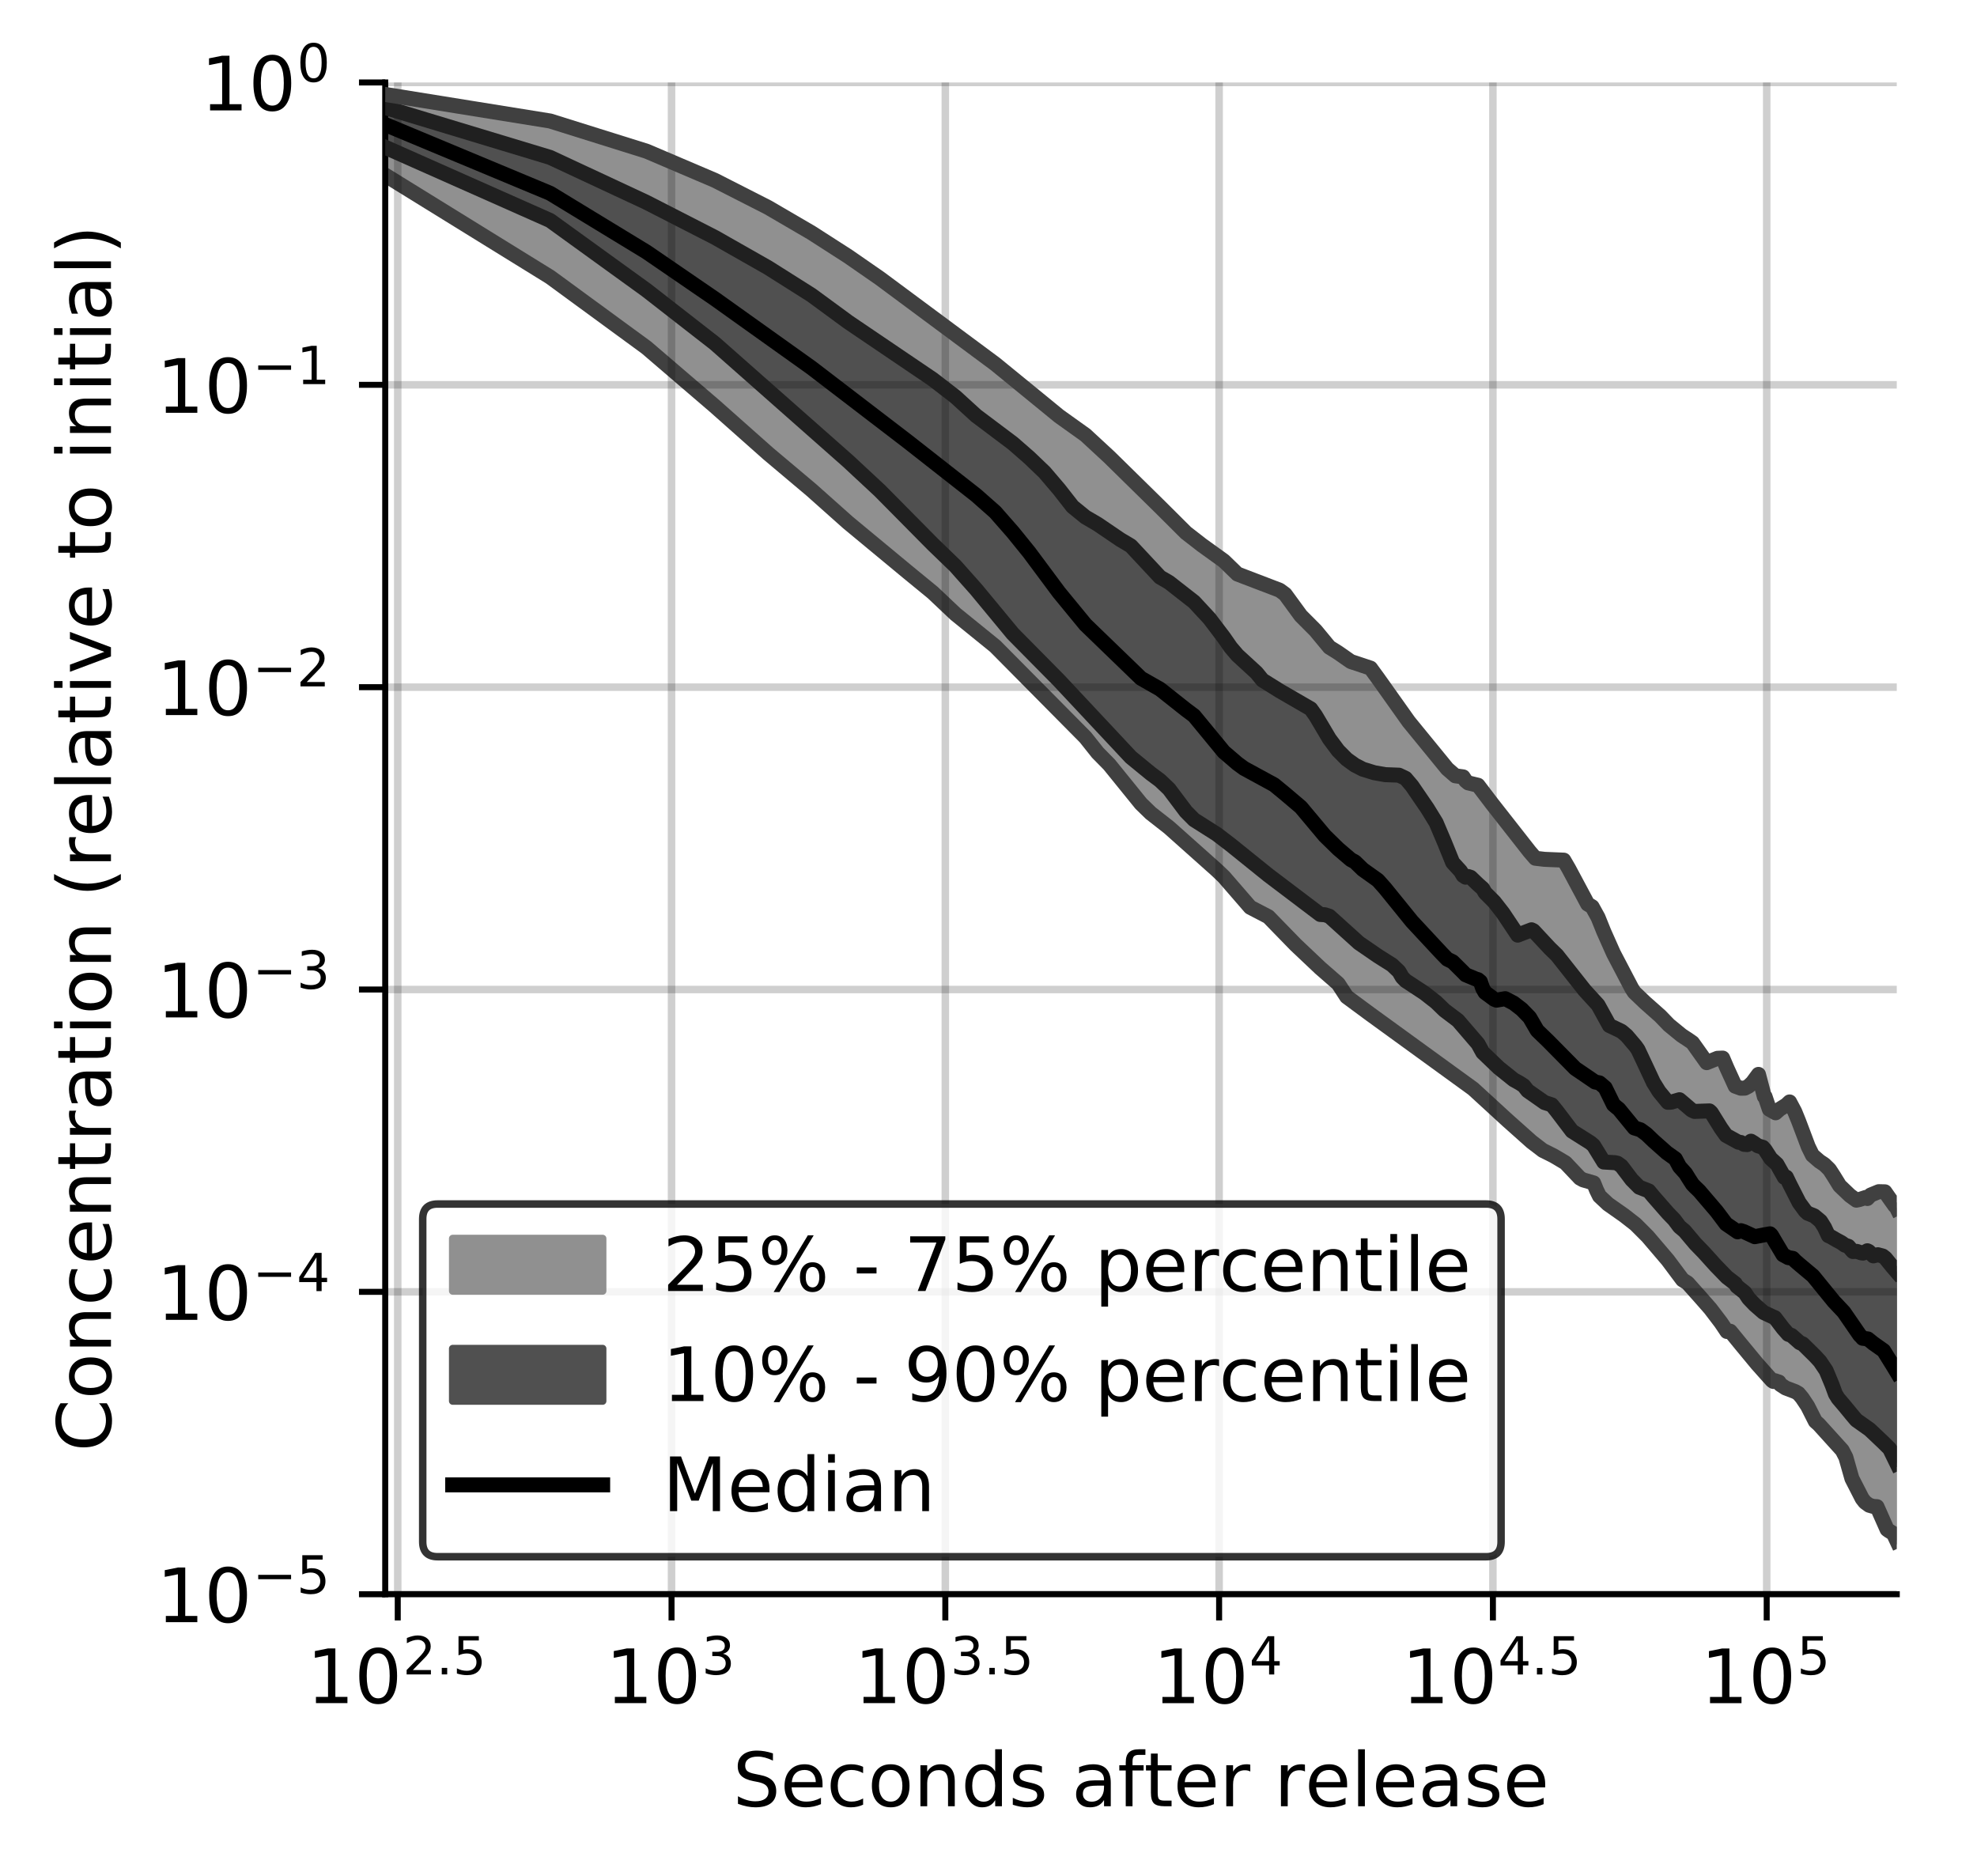 <?xml version="1.0" encoding="utf-8" standalone="no"?>
<!DOCTYPE svg PUBLIC "-//W3C//DTD SVG 1.1//EN"
  "http://www.w3.org/Graphics/SVG/1.1/DTD/svg11.dtd">
<!-- Created with matplotlib (https://matplotlib.org/) -->
<svg height="250.155pt" version="1.1" viewBox="0 0 263.678 250.155" width="263.678pt" xmlns="http://www.w3.org/2000/svg" xmlns:xlink="http://www.w3.org/1999/xlink">
 <defs>
  <style type="text/css">
*{stroke-linecap:butt;stroke-linejoin:round;}
  </style>
 </defs>
 <g id="figure_1">
  <g id="patch_1">
   <path d="M 0 250.155 
L 263.678 250.155 
L 263.678 0 
L 0 0 
z
" style="fill:#ffffff;"/>
  </g>
  <g id="axes_1">
   <g id="patch_2">
    <path d="M 51.378 212.599 
L 252.978 212.599 
L 252.978 10.999 
L 51.378 10.999 
z
" style="fill:#ffffff;"/>
   </g>
   <g id="PolyCollection_1">
    <defs>
     <path d="M 51.378 -237.562 
L 51.378 -226.801 
L 73.363 -213.213 
L 86.223 -203.8 
L 95.348 -195.974 
L 102.426 -189.693 
L 108.208 -184.825 
L 113.098 -180.469 
L 117.333 -176.906 
L 121.069 -173.866 
L 124.41 -171.126 
L 127.433 -168.27 
L 130.193 -165.976 
L 132.732 -163.974 
L 135.082 -161.595 
L 137.271 -159.313 
L 139.318 -157.19 
L 141.241 -155.227 
L 143.054 -153.446 
L 144.768 -151.822 
L 146.395 -149.775 
L 147.943 -148.201 
L 149.418 -146.417 
L 150.828 -144.638 
L 152.178 -142.975 
L 153.473 -141.718 
L 154.717 -140.789 
L 155.914 -139.805 
L 157.067 -138.793 
L 158.18 -137.787 
L 159.256 -136.796 
L 160.296 -135.845 
L 161.303 -134.97 
L 162.279 -134.131 
L 163.226 -133.228 
L 164.145 -132.13 
L 165.038 -131.084 
L 165.908 -130.093 
L 166.753 -129.16 
L 167.577 -128.712 
L 168.38 -128.342 
L 169.163 -127.905 
L 169.928 -127.094 
L 170.674 -126.317 
L 171.403 -125.57 
L 172.116 -124.85 
L 172.813 -124.155 
L 173.495 -123.481 
L 174.163 -122.827 
L 174.817 -122.217 
L 175.458 -121.628 
L 176.086 -121.06 
L 176.702 -120.511 
L 177.306 -119.98 
L 177.899 -119.467 
L 178.481 -118.971 
L 179.052 -118.093 
L 179.614 -117.231 
L 180.165 -116.8 
L 180.708 -116.396 
L 181.241 -116.006 
L 181.765 -115.626 
L 182.281 -115.253 
L 182.788 -114.887 
L 183.288 -114.528 
L 183.779 -114.175 
L 184.264 -113.828 
L 184.741 -113.487 
L 185.21 -113.152 
L 185.674 -112.821 
L 186.13 -112.495 
L 186.58 -112.174 
L 187.023 -111.858 
L 187.461 -111.546 
L 187.892 -111.238 
L 188.318 -110.933 
L 188.738 -110.632 
L 189.153 -110.334 
L 189.562 -110.04 
L 189.966 -109.749 
L 190.365 -109.463 
L 190.759 -109.181 
L 191.148 -108.904 
L 191.533 -108.632 
L 191.913 -108.365 
L 192.288 -108.103 
L 192.659 -107.846 
L 193.026 -107.594 
L 193.388 -107.346 
L 193.747 -107.103 
L 194.101 -106.864 
L 194.451 -106.628 
L 194.798 -106.382 
L 195.141 -106.1 
L 195.48 -105.815 
L 195.816 -105.529 
L 196.148 -105.241 
L 196.477 -104.95 
L 196.802 -104.662 
L 197.124 -104.375 
L 197.443 -104.089 
L 197.758 -103.806 
L 198.071 -103.524 
L 198.38 -103.243 
L 198.687 -102.964 
L 198.99 -102.685 
L 199.291 -102.407 
L 199.589 -102.13 
L 199.884 -101.853 
L 200.176 -101.576 
L 200.466 -101.304 
L 200.753 -101.035 
L 201.037 -100.77 
L 201.319 -100.508 
L 201.599 -100.249 
L 201.876 -99.993 
L 202.15 -99.741 
L 202.422 -99.492 
L 202.692 -99.246 
L 202.96 -99.004 
L 203.226 -98.765 
L 203.489 -98.529 
L 203.75 -98.31 
L 204.009 -98.1 
L 204.266 -97.891 
L 204.52 -97.685 
L 204.773 -97.481 
L 205.024 -97.278 
L 205.273 -97.076 
L 205.519 -96.876 
L 205.764 -96.743 
L 206.007 -96.638 
L 206.249 -96.526 
L 206.488 -96.409 
L 206.725 -96.287 
L 206.961 -96.16 
L 207.195 -96.03 
L 207.428 -95.897 
L 207.658 -95.76 
L 207.887 -95.62 
L 208.115 -95.481 
L 208.341 -95.347 
L 208.565 -95.216 
L 208.787 -95.087 
L 209.008 -94.842 
L 209.228 -94.577 
L 209.446 -94.322 
L 209.662 -94.077 
L 209.877 -93.847 
L 210.091 -93.633 
L 210.303 -93.429 
L 210.514 -93.233 
L 210.723 -93.042 
L 210.931 -92.876 
L 211.138 -92.813 
L 211.343 -92.752 
L 211.547 -92.693 
L 211.75 -92.636 
L 211.951 -92.577 
L 212.151 -92.519 
L 212.35 -92.461 
L 212.548 -92.404 
L 212.744 -92.007 
L 212.939 -91.438 
L 213.133 -90.885 
L 213.326 -90.649 
L 213.518 -90.45 
L 213.708 -90.257 
L 213.898 -90.07 
L 214.086 -89.887 
L 214.273 -89.733 
L 214.459 -89.588 
L 214.644 -89.446 
L 214.828 -89.307 
L 215.011 -89.173 
L 215.192 -89.043 
L 215.373 -88.916 
L 215.553 -88.792 
L 215.731 -88.671 
L 215.909 -88.551 
L 216.086 -88.433 
L 216.262 -88.315 
L 216.436 -88.197 
L 216.61 -88.077 
L 216.783 -87.956 
L 216.955 -87.834 
L 217.126 -87.71 
L 217.296 -87.583 
L 217.465 -87.453 
L 217.633 -87.319 
L 217.801 -87.181 
L 217.967 -87.038 
L 218.133 -86.89 
L 218.298 -86.738 
L 218.462 -86.585 
L 218.625 -86.431 
L 218.787 -86.273 
L 218.948 -86.114 
L 219.109 -85.952 
L 219.269 -85.787 
L 219.428 -85.62 
L 219.586 -85.45 
L 219.743 -85.277 
L 219.9 -85.103 
L 220.056 -84.926 
L 220.211 -84.747 
L 220.365 -84.569 
L 220.519 -84.392 
L 220.672 -84.214 
L 220.824 -84.037 
L 220.975 -83.86 
L 221.126 -83.685 
L 221.276 -83.512 
L 221.425 -83.34 
L 221.574 -83.169 
L 221.721 -83 
L 221.869 -82.831 
L 222.015 -82.663 
L 222.161 -82.496 
L 222.306 -82.31 
L 222.451 -82.101 
L 222.594 -81.902 
L 222.738 -81.704 
L 222.88 -81.506 
L 223.022 -81.309 
L 223.163 -81.113 
L 223.304 -80.919 
L 223.444 -80.725 
L 223.584 -80.532 
L 223.722 -80.339 
L 223.861 -80.148 
L 223.998 -79.957 
L 224.135 -79.767 
L 224.272 -79.579 
L 224.407 -79.483 
L 224.543 -79.42 
L 224.677 -79.354 
L 224.811 -79.287 
L 224.945 -79.217 
L 225.078 -79.063 
L 225.21 -78.902 
L 225.342 -78.742 
L 225.474 -78.588 
L 225.604 -78.436 
L 225.735 -78.287 
L 225.864 -78.139 
L 225.994 -77.993 
L 226.122 -77.851 
L 226.25 -77.714 
L 226.378 -77.579 
L 226.505 -77.445 
L 226.632 -77.312 
L 226.758 -77.18 
L 226.884 -77.05 
L 227.009 -76.921 
L 227.133 -76.789 
L 227.257 -76.654 
L 227.381 -76.516 
L 227.504 -76.374 
L 227.627 -76.229 
L 227.749 -76.081 
L 227.871 -75.932 
L 227.992 -75.783 
L 228.113 -75.636 
L 228.233 -75.492 
L 228.353 -75.351 
L 228.473 -75.208 
L 228.592 -75.063 
L 228.71 -74.916 
L 228.829 -74.765 
L 228.946 -74.61 
L 229.063 -74.449 
L 229.18 -74.319 
L 229.297 -74.181 
L 229.413 -73.981 
L 229.528 -73.779 
L 229.643 -73.577 
L 229.758 -73.374 
L 229.872 -73.167 
L 229.986 -72.958 
L 230.1 -72.746 
L 230.213 -72.582 
L 230.325 -72.591 
L 230.438 -72.601 
L 230.55 -72.613 
L 230.661 -72.632 
L 230.772 -72.624 
L 230.883 -72.501 
L 230.993 -72.377 
L 231.103 -72.253 
L 231.213 -72.129 
L 231.322 -72.005 
L 231.431 -71.88 
L 231.539 -71.755 
L 231.647 -71.618 
L 231.755 -71.469 
L 231.862 -71.323 
L 231.969 -71.179 
L 232.076 -71.038 
L 232.182 -70.899 
L 232.288 -70.763 
L 232.394 -70.628 
L 232.499 -70.494 
L 232.604 -70.36 
L 232.708 -70.226 
L 232.812 -70.092 
L 232.916 -69.96 
L 233.02 -69.829 
L 233.123 -69.698 
L 233.226 -69.569 
L 233.328 -69.442 
L 233.43 -69.317 
L 233.532 -69.194 
L 233.633 -69.073 
L 233.735 -68.954 
L 233.835 -68.837 
L 233.936 -68.723 
L 234.036 -68.612 
L 234.136 -68.504 
L 234.236 -68.398 
L 234.335 -68.295 
L 234.434 -68.194 
L 234.533 -68.139 
L 234.631 -68.103 
L 234.729 -67.98 
L 234.827 -67.858 
L 234.924 -67.738 
L 235.021 -67.62 
L 235.118 -67.502 
L 235.215 -67.386 
L 235.311 -67.272 
L 235.407 -67.168 
L 235.503 -67.075 
L 235.598 -66.972 
L 235.693 -66.799 
L 235.788 -66.665 
L 235.882 -66.533 
L 235.977 -66.426 
L 236.071 -66.332 
L 236.164 -66.236 
L 236.258 -66.14 
L 236.351 -66.043 
L 236.444 -65.945 
L 236.536 -65.923 
L 236.629 -66.074 
L 236.721 -66.033 
L 236.813 -65.972 
L 236.904 -65.913 
L 236.995 -65.904 
L 237.087 -65.904 
L 237.177 -65.903 
L 237.268 -65.847 
L 237.358 -65.603 
L 237.448 -65.524 
L 237.538 -65.448 
L 237.627 -65.375 
L 237.716 -65.304 
L 237.805 -65.24 
L 237.894 -65.191 
L 237.983 -65.146 
L 238.071 -65.102 
L 238.159 -65.06 
L 238.246 -65.019 
L 238.334 -64.979 
L 238.421 -64.94 
L 238.508 -64.903 
L 238.595 -64.868 
L 238.682 -64.834 
L 238.768 -64.801 
L 238.854 -64.77 
L 238.94 -64.739 
L 239.025 -64.709 
L 239.111 -64.681 
L 239.196 -64.652 
L 239.281 -64.624 
L 239.366 -64.596 
L 239.45 -64.569 
L 239.534 -64.541 
L 239.618 -64.514 
L 239.702 -64.48 
L 239.786 -64.402 
L 239.869 -64.325 
L 239.952 -64.247 
L 240.035 -64.169 
L 240.118 -64.059 
L 240.2 -63.949 
L 240.283 -63.839 
L 240.365 -63.73 
L 240.446 -63.622 
L 240.528 -63.515 
L 240.61 -63.408 
L 240.691 -63.303 
L 240.772 -63.199 
L 240.853 -63.096 
L 240.933 -62.994 
L 241.014 -62.814 
L 241.094 -62.635 
L 241.174 -62.459 
L 241.254 -62.288 
L 241.333 -62.12 
L 241.413 -61.955 
L 241.492 -61.792 
L 241.571 -61.632 
L 241.65 -61.475 
L 241.728 -61.319 
L 241.807 -61.165 
L 241.885 -61.013 
L 241.963 -60.864 
L 242.041 -60.716 
L 242.118 -60.611 
L 242.196 -60.561 
L 242.273 -60.527 
L 242.35 -60.494 
L 242.427 -60.395 
L 242.504 -60.28 
L 242.58 -60.199 
L 242.657 -60.118 
L 242.733 -60.043 
L 242.809 -59.977 
L 242.884 -59.912 
L 242.96 -59.847 
L 243.035 -59.784 
L 243.111 -59.719 
L 243.186 -59.655 
L 243.261 -59.59 
L 243.335 -59.525 
L 243.41 -59.461 
L 243.484 -59.396 
L 243.559 -59.297 
L 243.633 -59.182 
L 243.706 -59.07 
L 243.78 -58.962 
L 243.854 -58.857 
L 243.927 -58.758 
L 244 -58.666 
L 244.073 -58.577 
L 244.146 -58.493 
L 244.219 -58.413 
L 244.291 -58.338 
L 244.363 -58.266 
L 244.436 -58.201 
L 244.508 -58.142 
L 244.579 -58.088 
L 244.651 -58.037 
L 244.723 -57.987 
L 244.794 -57.941 
L 244.865 -57.896 
L 244.936 -57.82 
L 245.007 -57.719 
L 245.078 -57.616 
L 245.148 -57.512 
L 245.219 -57.408 
L 245.289 -57.305 
L 245.359 -57.206 
L 245.429 -57.113 
L 245.499 -57.024 
L 245.568 -56.939 
L 245.638 -56.851 
L 245.707 -56.747 
L 245.776 -56.641 
L 245.845 -56.535 
L 245.914 -56.429 
L 245.983 -56.322 
L 246.052 -56.213 
L 246.12 -56.087 
L 246.188 -55.816 
L 246.256 -55.548 
L 246.324 -55.283 
L 246.392 -55.023 
L 246.46 -54.768 
L 246.528 -54.516 
L 246.595 -54.269 
L 246.662 -54.026 
L 246.729 -53.789 
L 246.796 -53.556 
L 246.863 -53.326 
L 246.93 -53.121 
L 246.996 -52.979 
L 247.063 -52.837 
L 247.129 -52.696 
L 247.195 -52.556 
L 247.261 -52.417 
L 247.327 -52.28 
L 247.393 -52.145 
L 247.459 -52.011 
L 247.524 -51.882 
L 247.589 -51.761 
L 247.655 -51.64 
L 247.72 -51.518 
L 247.785 -51.397 
L 247.849 -51.275 
L 247.914 -51.154 
L 247.979 -51.034 
L 248.043 -50.913 
L 248.107 -50.793 
L 248.171 -50.673 
L 248.235 -50.553 
L 248.299 -50.433 
L 248.363 -50.313 
L 248.427 -50.194 
L 248.49 -50.103 
L 248.553 -50.028 
L 248.617 -49.957 
L 248.68 -49.888 
L 248.743 -49.826 
L 248.806 -49.764 
L 248.868 -49.708 
L 248.931 -49.657 
L 248.994 -49.611 
L 249.056 -49.567 
L 249.118 -49.527 
L 249.18 -49.489 
L 249.242 -49.454 
L 249.304 -49.421 
L 249.366 -49.39 
L 249.428 -49.362 
L 249.489 -49.338 
L 249.551 -49.317 
L 249.612 -49.299 
L 249.673 -49.286 
L 249.734 -49.275 
L 249.795 -49.267 
L 249.856 -49.261 
L 249.917 -49.257 
L 249.977 -49.256 
L 250.038 -49.257 
L 250.098 -49.259 
L 250.158 -49.264 
L 250.218 -49.271 
L 250.278 -49.28 
L 250.338 -49.232 
L 250.398 -49.086 
L 250.458 -48.941 
L 250.517 -48.797 
L 250.577 -48.654 
L 250.636 -48.511 
L 250.695 -48.369 
L 250.754 -48.226 
L 250.813 -48.085 
L 250.872 -47.943 
L 250.931 -47.81 
L 250.99 -47.677 
L 251.048 -47.546 
L 251.107 -47.417 
L 251.165 -47.289 
L 251.223 -47.162 
L 251.282 -47.037 
L 251.34 -46.914 
L 251.398 -46.791 
L 251.455 -46.67 
L 251.513 -46.55 
L 251.571 -46.431 
L 251.628 -46.313 
L 251.686 -46.195 
L 251.743 -46.114 
L 251.8 -46.086 
L 251.857 -46.057 
L 251.914 -46.028 
L 251.971 -46 
L 252.028 -45.971 
L 252.085 -45.942 
L 252.141 -45.914 
L 252.198 -45.885 
L 252.254 -45.857 
L 252.31 -45.828 
L 252.367 -45.8 
L 252.423 -45.771 
L 252.479 -45.742 
L 252.535 -45.64 
L 252.59 -45.511 
L 252.646 -45.384 
L 252.702 -45.26 
L 252.757 -45.139 
L 252.812 -45.022 
L 252.868 -44.909 
L 252.923 -44.799 
L 252.978 -44.694 
L 252.978 -89.04 
L 252.978 -89.04 
L 252.923 -89.151 
L 252.868 -89.254 
L 252.812 -89.318 
L 252.757 -89.339 
L 252.702 -89.371 
L 252.646 -89.412 
L 252.59 -89.463 
L 252.535 -89.521 
L 252.479 -89.587 
L 252.423 -89.662 
L 252.367 -89.743 
L 252.31 -89.832 
L 252.254 -89.923 
L 252.198 -90.016 
L 252.141 -90.11 
L 252.085 -90.205 
L 252.028 -90.3 
L 251.971 -90.395 
L 251.914 -90.49 
L 251.857 -90.583 
L 251.8 -90.672 
L 251.743 -90.76 
L 251.686 -90.848 
L 251.628 -90.932 
L 251.571 -91.007 
L 251.513 -91.08 
L 251.455 -91.151 
L 251.398 -91.217 
L 251.34 -91.221 
L 251.282 -91.225 
L 251.223 -91.229 
L 251.165 -91.233 
L 251.107 -91.236 
L 251.048 -91.239 
L 250.99 -91.241 
L 250.931 -91.242 
L 250.872 -91.243 
L 250.813 -91.243 
L 250.754 -91.243 
L 250.695 -91.241 
L 250.636 -91.239 
L 250.577 -91.237 
L 250.517 -91.233 
L 250.458 -91.229 
L 250.398 -91.224 
L 250.338 -91.211 
L 250.278 -91.189 
L 250.218 -91.166 
L 250.158 -91.142 
L 250.098 -91.115 
L 250.038 -91.087 
L 249.977 -91.056 
L 249.917 -91.023 
L 249.856 -90.989 
L 249.795 -90.955 
L 249.734 -90.92 
L 249.673 -90.886 
L 249.612 -90.852 
L 249.551 -90.82 
L 249.489 -90.789 
L 249.428 -90.759 
L 249.366 -90.731 
L 249.304 -90.705 
L 249.242 -90.603 
L 249.18 -90.505 
L 249.118 -90.413 
L 249.056 -90.326 
L 248.994 -90.36 
L 248.931 -90.418 
L 248.868 -90.476 
L 248.806 -90.533 
L 248.743 -90.535 
L 248.68 -90.512 
L 248.617 -90.487 
L 248.553 -90.459 
L 248.49 -90.43 
L 248.427 -90.4 
L 248.363 -90.368 
L 248.299 -90.336 
L 248.235 -90.305 
L 248.171 -90.273 
L 248.107 -90.242 
L 248.043 -90.212 
L 247.979 -90.185 
L 247.914 -90.161 
L 247.849 -90.141 
L 247.785 -90.124 
L 247.72 -90.112 
L 247.655 -90.103 
L 247.589 -90.104 
L 247.524 -90.14 
L 247.459 -90.179 
L 247.393 -90.22 
L 247.327 -90.263 
L 247.261 -90.308 
L 247.195 -90.356 
L 247.129 -90.405 
L 247.063 -90.456 
L 246.996 -90.507 
L 246.93 -90.561 
L 246.863 -90.615 
L 246.796 -90.671 
L 246.729 -90.727 
L 246.662 -90.785 
L 246.595 -90.844 
L 246.528 -90.903 
L 246.46 -90.963 
L 246.392 -91.024 
L 246.324 -91.085 
L 246.256 -91.148 
L 246.188 -91.211 
L 246.12 -91.274 
L 246.052 -91.339 
L 245.983 -91.404 
L 245.914 -91.47 
L 245.845 -91.537 
L 245.776 -91.605 
L 245.707 -91.674 
L 245.638 -91.744 
L 245.568 -91.814 
L 245.499 -91.887 
L 245.429 -91.96 
L 245.359 -92.035 
L 245.289 -92.111 
L 245.219 -92.187 
L 245.148 -92.263 
L 245.078 -92.34 
L 245.007 -92.445 
L 244.936 -92.594 
L 244.865 -92.743 
L 244.794 -92.889 
L 244.723 -93.03 
L 244.651 -93.167 
L 244.579 -93.302 
L 244.508 -93.433 
L 244.436 -93.558 
L 244.363 -93.678 
L 244.291 -93.792 
L 244.219 -93.901 
L 244.146 -94.004 
L 244.073 -94.101 
L 244 -94.193 
L 243.927 -94.279 
L 243.854 -94.359 
L 243.78 -94.437 
L 243.706 -94.514 
L 243.633 -94.587 
L 243.559 -94.658 
L 243.484 -94.724 
L 243.41 -94.787 
L 243.335 -94.846 
L 243.261 -94.903 
L 243.186 -94.959 
L 243.111 -95.015 
L 243.035 -95.07 
L 242.96 -95.122 
L 242.884 -95.173 
L 242.809 -95.219 
L 242.733 -95.262 
L 242.657 -95.3 
L 242.58 -95.332 
L 242.504 -95.358 
L 242.427 -95.424 
L 242.35 -95.497 
L 242.273 -95.57 
L 242.196 -95.643 
L 242.118 -95.718 
L 242.041 -95.793 
L 241.963 -95.869 
L 241.885 -95.946 
L 241.807 -96.024 
L 241.728 -96.103 
L 241.65 -96.184 
L 241.571 -96.267 
L 241.492 -96.416 
L 241.413 -96.62 
L 241.333 -96.823 
L 241.254 -97.026 
L 241.174 -97.229 
L 241.094 -97.432 
L 241.014 -97.636 
L 240.933 -97.84 
L 240.853 -98.044 
L 240.772 -98.25 
L 240.691 -98.456 
L 240.61 -98.664 
L 240.528 -98.871 
L 240.446 -99.081 
L 240.365 -99.295 
L 240.283 -99.514 
L 240.2 -99.739 
L 240.118 -99.971 
L 240.035 -100.207 
L 239.952 -100.445 
L 239.869 -100.686 
L 239.786 -100.931 
L 239.702 -101.178 
L 239.618 -101.418 
L 239.534 -101.584 
L 239.45 -101.751 
L 239.366 -101.918 
L 239.281 -102.087 
L 239.196 -102.257 
L 239.111 -102.427 
L 239.025 -102.599 
L 238.94 -102.772 
L 238.854 -102.929 
L 238.768 -103.066 
L 238.682 -103.203 
L 238.595 -103.212 
L 238.508 -103.096 
L 238.421 -102.986 
L 238.334 -102.883 
L 238.246 -102.79 
L 238.159 -102.708 
L 238.071 -102.64 
L 237.983 -102.58 
L 237.894 -102.529 
L 237.805 -102.483 
L 237.716 -102.444 
L 237.627 -102.386 
L 237.538 -102.332 
L 237.448 -102.283 
L 237.358 -102.235 
L 237.268 -102.184 
L 237.177 -102.12 
L 237.087 -102.044 
L 236.995 -101.961 
L 236.904 -101.864 
L 236.813 -101.755 
L 236.721 -101.737 
L 236.629 -101.803 
L 236.536 -101.867 
L 236.444 -101.93 
L 236.351 -101.993 
L 236.258 -102.055 
L 236.164 -102.116 
L 236.071 -102.176 
L 235.977 -102.235 
L 235.882 -102.293 
L 235.788 -102.512 
L 235.693 -102.878 
L 235.598 -103.244 
L 235.503 -103.607 
L 235.407 -103.922 
L 235.311 -103.925 
L 235.215 -104.142 
L 235.118 -104.492 
L 235.021 -104.856 
L 234.924 -105.237 
L 234.827 -105.632 
L 234.729 -106.039 
L 234.631 -106.464 
L 234.533 -106.878 
L 234.434 -106.777 
L 234.335 -106.643 
L 234.236 -106.492 
L 234.136 -106.342 
L 234.036 -106.198 
L 233.936 -106.061 
L 233.835 -105.926 
L 233.735 -105.795 
L 233.633 -105.676 
L 233.532 -105.568 
L 233.43 -105.471 
L 233.328 -105.385 
L 233.226 -105.31 
L 233.123 -105.237 
L 233.02 -105.172 
L 232.916 -105.118 
L 232.812 -105.075 
L 232.708 -105.043 
L 232.604 -105.022 
L 232.499 -105.01 
L 232.394 -105.009 
L 232.288 -105.018 
L 232.182 -105.034 
L 232.076 -105.055 
L 231.969 -105.083 
L 231.862 -105.116 
L 231.755 -105.154 
L 231.647 -105.199 
L 231.539 -105.249 
L 231.431 -105.305 
L 231.322 -105.483 
L 231.213 -105.719 
L 231.103 -105.951 
L 230.993 -106.184 
L 230.883 -106.423 
L 230.772 -106.669 
L 230.661 -106.922 
L 230.55 -107.183 
L 230.438 -107.45 
L 230.325 -107.722 
L 230.213 -107.998 
L 230.1 -108.276 
L 229.986 -108.554 
L 229.872 -108.832 
L 229.758 -109.052 
L 229.643 -109.062 
L 229.528 -109.061 
L 229.413 -109.044 
L 229.297 -109.031 
L 229.18 -109.025 
L 229.063 -109.024 
L 228.946 -109.029 
L 228.829 -109.041 
L 228.71 -109.014 
L 228.592 -108.945 
L 228.473 -108.877 
L 228.353 -108.81 
L 228.233 -108.744 
L 228.113 -108.68 
L 227.992 -108.617 
L 227.871 -108.557 
L 227.749 -108.498 
L 227.627 -108.442 
L 227.504 -108.454 
L 227.381 -108.638 
L 227.257 -108.824 
L 227.133 -109.013 
L 227.009 -109.205 
L 226.884 -109.399 
L 226.758 -109.596 
L 226.632 -109.788 
L 226.505 -109.974 
L 226.378 -110.161 
L 226.25 -110.348 
L 226.122 -110.535 
L 225.994 -110.723 
L 225.864 -110.911 
L 225.735 -111.101 
L 225.604 -111.236 
L 225.474 -111.305 
L 225.342 -111.377 
L 225.21 -111.452 
L 225.078 -111.53 
L 224.945 -111.611 
L 224.811 -111.696 
L 224.677 -111.786 
L 224.543 -111.881 
L 224.407 -111.98 
L 224.272 -112.085 
L 224.135 -112.194 
L 223.998 -112.309 
L 223.861 -112.428 
L 223.722 -112.549 
L 223.584 -112.673 
L 223.444 -112.773 
L 223.304 -112.873 
L 223.163 -112.977 
L 223.022 -113.088 
L 222.88 -113.205 
L 222.738 -113.328 
L 222.594 -113.457 
L 222.451 -113.591 
L 222.306 -113.729 
L 222.161 -113.872 
L 222.015 -114.02 
L 221.869 -114.172 
L 221.721 -114.33 
L 221.574 -114.495 
L 221.425 -114.666 
L 221.276 -114.843 
L 221.126 -115.025 
L 220.975 -115.213 
L 220.824 -115.403 
L 220.672 -115.555 
L 220.519 -115.644 
L 220.365 -115.74 
L 220.211 -115.842 
L 220.056 -115.95 
L 219.9 -116.064 
L 219.743 -116.183 
L 219.586 -116.307 
L 219.428 -116.436 
L 219.269 -116.57 
L 219.109 -116.71 
L 218.948 -116.854 
L 218.787 -117.004 
L 218.625 -117.159 
L 218.462 -117.319 
L 218.298 -117.484 
L 218.133 -117.655 
L 217.967 -117.829 
L 217.801 -118.033 
L 217.633 -118.35 
L 217.465 -118.668 
L 217.296 -118.987 
L 217.126 -119.306 
L 216.955 -119.627 
L 216.783 -119.95 
L 216.61 -120.276 
L 216.436 -120.603 
L 216.262 -120.934 
L 216.086 -121.268 
L 215.909 -121.606 
L 215.731 -121.949 
L 215.553 -122.297 
L 215.373 -122.651 
L 215.192 -123.014 
L 215.011 -123.388 
L 214.828 -123.774 
L 214.644 -124.174 
L 214.459 -124.587 
L 214.273 -125.016 
L 214.086 -125.461 
L 213.898 -125.92 
L 213.708 -126.396 
L 213.518 -126.888 
L 213.326 -127.397 
L 213.133 -127.816 
L 212.939 -128.204 
L 212.744 -128.584 
L 212.548 -128.925 
L 212.35 -129.233 
L 212.151 -129.359 
L 211.951 -129.479 
L 211.75 -129.593 
L 211.547 -129.854 
L 211.343 -130.25 
L 211.138 -130.649 
L 210.931 -131.05 
L 210.723 -131.453 
L 210.514 -131.858 
L 210.303 -132.264 
L 210.091 -132.672 
L 209.877 -133.08 
L 209.662 -133.49 
L 209.446 -133.899 
L 209.228 -134.31 
L 209.008 -134.721 
L 208.787 -135.127 
L 208.565 -135.449 
L 208.341 -135.577 
L 208.115 -135.587 
L 207.887 -135.589 
L 207.658 -135.587 
L 207.428 -135.582 
L 207.195 -135.576 
L 206.961 -135.568 
L 206.725 -135.56 
L 206.488 -135.554 
L 206.249 -135.553 
L 206.007 -135.558 
L 205.764 -135.569 
L 205.519 -135.587 
L 205.273 -135.614 
L 205.024 -135.652 
L 204.773 -135.702 
L 204.52 -135.908 
L 204.266 -136.245 
L 204.009 -136.586 
L 203.75 -136.932 
L 203.489 -137.28 
L 203.226 -137.634 
L 202.96 -137.986 
L 202.692 -138.338 
L 202.422 -138.688 
L 202.15 -139.041 
L 201.876 -139.396 
L 201.599 -139.756 
L 201.319 -140.12 
L 201.037 -140.489 
L 200.753 -140.86 
L 200.466 -141.195 
L 200.176 -141.537 
L 199.884 -141.89 
L 199.589 -142.248 
L 199.291 -142.612 
L 198.99 -142.985 
L 198.687 -143.368 
L 198.38 -143.765 
L 198.071 -144.175 
L 197.758 -144.603 
L 197.443 -145.049 
L 197.124 -145.438 
L 196.802 -145.513 
L 196.477 -145.602 
L 196.148 -145.706 
L 195.816 -145.754 
L 195.48 -146.036 
L 195.141 -146.552 
L 194.798 -146.624 
L 194.451 -146.635 
L 194.101 -146.695 
L 193.747 -146.955 
L 193.388 -147.282 
L 193.026 -147.633 
L 192.659 -148.01 
L 192.288 -148.423 
L 191.913 -148.867 
L 191.533 -149.325 
L 191.148 -149.796 
L 190.759 -150.282 
L 190.365 -150.78 
L 189.966 -151.291 
L 189.562 -151.816 
L 189.153 -152.353 
L 188.738 -152.863 
L 188.318 -153.379 
L 187.892 -153.911 
L 187.461 -154.473 
L 187.023 -155.08 
L 186.58 -155.724 
L 186.13 -156.367 
L 185.674 -156.998 
L 185.21 -157.646 
L 184.741 -158.313 
L 184.264 -158.999 
L 183.779 -159.703 
L 183.288 -160.425 
L 182.788 -161.06 
L 182.281 -161.218 
L 181.765 -161.384 
L 181.241 -161.552 
L 180.708 -161.735 
L 180.165 -161.931 
L 179.614 -162.212 
L 179.052 -162.678 
L 178.481 -163.106 
L 177.899 -163.506 
L 177.306 -163.843 
L 176.702 -164.616 
L 176.086 -165.361 
L 175.458 -166.076 
L 174.817 -166.759 
L 174.163 -167.412 
L 173.495 -168.045 
L 172.813 -168.831 
L 172.116 -169.919 
L 171.403 -170.907 
L 170.674 -171.448 
L 169.928 -171.766 
L 169.163 -172.08 
L 168.38 -172.394 
L 167.577 -172.714 
L 166.753 -173.003 
L 165.908 -173.287 
L 165.038 -173.602 
L 164.145 -174.427 
L 163.226 -175.357 
L 162.279 -176.134 
L 161.303 -176.763 
L 160.296 -177.466 
L 159.256 -178.248 
L 158.18 -179.11 
L 157.067 -180.174 
L 155.914 -181.348 
L 154.717 -182.56 
L 153.473 -183.816 
L 152.178 -185.104 
L 150.828 -186.425 
L 149.418 -187.793 
L 147.943 -189.211 
L 146.395 -190.686 
L 144.768 -192.149 
L 143.054 -193.333 
L 141.241 -194.668 
L 139.318 -196.245 
L 137.271 -197.963 
L 135.082 -199.754 
L 132.732 -201.624 
L 130.193 -203.579 
L 127.433 -205.639 
L 124.41 -207.816 
L 121.069 -210.298 
L 117.333 -213.051 
L 113.098 -215.984 
L 108.208 -219.125 
L 102.426 -222.499 
L 95.348 -226.104 
L 86.223 -229.994 
L 73.363 -234.022 
L 51.378 -237.562 
z
" id="m6b21c9b1bf" style="stroke:#909090;"/>
    </defs>
    <g clip-path="url(#pc80dbcd390)">
     <use style="fill:#909090;stroke:#909090;" x="0" xlink:href="#m6b21c9b1bf" y="250.155"/>
    </g>
   </g>
   <g id="PolyCollection_2">
    <defs>
     <path d="M 51.378 -235.818 
L 51.378 -230.516 
L 73.363 -220.758 
L 86.223 -211.459 
L 95.348 -204.35 
L 102.426 -198.111 
L 108.208 -193.02 
L 113.098 -188.674 
L 117.333 -184.735 
L 121.069 -180.917 
L 124.41 -177.581 
L 127.433 -174.66 
L 130.193 -171.554 
L 132.732 -168.419 
L 135.082 -165.647 
L 137.271 -163.474 
L 139.318 -161.515 
L 141.241 -159.413 
L 143.054 -157.481 
L 144.768 -155.649 
L 146.395 -153.909 
L 147.943 -152.254 
L 149.418 -150.677 
L 150.828 -149.171 
L 152.178 -148.002 
L 153.473 -147.004 
L 154.717 -146.076 
L 155.914 -144.937 
L 157.067 -143.395 
L 158.18 -141.922 
L 159.256 -140.836 
L 160.296 -140.196 
L 161.303 -139.565 
L 162.279 -138.918 
L 163.226 -138.228 
L 164.145 -137.489 
L 165.038 -136.747 
L 165.908 -136.08 
L 166.753 -135.415 
L 167.577 -134.747 
L 168.38 -134.077 
L 169.163 -133.444 
L 169.928 -132.861 
L 170.674 -132.292 
L 171.403 -131.767 
L 172.116 -131.235 
L 172.813 -130.619 
L 173.495 -130.028 
L 174.163 -129.57 
L 174.817 -129.154 
L 175.458 -128.612 
L 176.086 -128.203 
L 176.702 -128.169 
L 177.306 -127.965 
L 177.899 -127.408 
L 178.481 -126.865 
L 179.052 -126.335 
L 179.614 -125.822 
L 180.165 -125.331 
L 180.708 -124.857 
L 181.241 -124.409 
L 181.765 -124.024 
L 182.281 -123.647 
L 182.788 -123.281 
L 183.288 -122.969 
L 183.779 -122.664 
L 184.264 -122.366 
L 184.741 -122.071 
L 185.21 -121.772 
L 185.674 -121.468 
L 186.13 -121.006 
L 186.58 -120.603 
L 187.023 -119.833 
L 187.461 -119.383 
L 187.892 -119.12 
L 188.318 -118.903 
L 188.738 -118.704 
L 189.153 -118.468 
L 189.562 -118.087 
L 189.966 -117.735 
L 190.365 -117.437 
L 190.759 -117.144 
L 191.148 -116.857 
L 191.533 -116.512 
L 191.913 -116.109 
L 192.288 -115.765 
L 192.659 -115.423 
L 193.026 -115.167 
L 193.388 -114.927 
L 193.747 -114.7 
L 194.101 -114.487 
L 194.451 -114.07 
L 194.798 -113.672 
L 195.141 -113.283 
L 195.48 -112.902 
L 195.816 -112.526 
L 196.148 -112.155 
L 196.477 -111.787 
L 196.802 -111.42 
L 197.124 -110.962 
L 197.443 -110.277 
L 197.758 -109.807 
L 198.071 -109.488 
L 198.38 -109.175 
L 198.687 -108.867 
L 198.99 -108.567 
L 199.291 -108.285 
L 199.589 -108.024 
L 199.884 -107.768 
L 200.176 -107.518 
L 200.466 -107.271 
L 200.753 -107.028 
L 201.037 -106.789 
L 201.319 -106.553 
L 201.599 -106.355 
L 201.876 -106.169 
L 202.15 -105.987 
L 202.422 -105.834 
L 202.692 -105.716 
L 202.96 -105.602 
L 203.226 -105.37 
L 203.489 -104.952 
L 203.75 -104.702 
L 204.009 -104.513 
L 204.266 -104.322 
L 204.52 -104.163 
L 204.773 -104.024 
L 205.024 -103.887 
L 205.273 -103.703 
L 205.519 -103.437 
L 205.764 -103.221 
L 206.007 -103.121 
L 206.249 -103.043 
L 206.488 -102.968 
L 206.725 -102.891 
L 206.961 -102.816 
L 207.195 -102.568 
L 207.428 -102.261 
L 207.658 -101.954 
L 207.887 -101.65 
L 208.115 -101.347 
L 208.341 -101.046 
L 208.565 -100.749 
L 208.787 -100.454 
L 209.008 -100.163 
L 209.228 -99.876 
L 209.446 -99.593 
L 209.662 -99.314 
L 209.877 -99.187 
L 210.091 -99.081 
L 210.303 -98.968 
L 210.514 -98.85 
L 210.723 -98.729 
L 210.931 -98.604 
L 211.138 -98.474 
L 211.343 -98.34 
L 211.547 -98.201 
L 211.75 -98.056 
L 211.951 -97.902 
L 212.151 -97.739 
L 212.35 -97.569 
L 212.548 -97.39 
L 212.744 -97.067 
L 212.939 -96.729 
L 213.133 -96.382 
L 213.326 -96.026 
L 213.518 -95.673 
L 213.708 -95.373 
L 213.898 -95.191 
L 214.086 -95.166 
L 214.273 -95.156 
L 214.459 -95.146 
L 214.644 -95.137 
L 214.828 -95.128 
L 215.011 -95.12 
L 215.192 -95.113 
L 215.373 -95.106 
L 215.553 -95.099 
L 215.731 -95.027 
L 215.909 -94.925 
L 216.086 -94.797 
L 216.262 -94.64 
L 216.436 -94.387 
L 216.61 -94.139 
L 216.783 -93.899 
L 216.955 -93.67 
L 217.126 -93.45 
L 217.296 -93.239 
L 217.465 -93.033 
L 217.633 -92.833 
L 217.801 -92.637 
L 217.967 -92.442 
L 218.133 -92.251 
L 218.298 -92.062 
L 218.462 -91.899 
L 218.625 -91.834 
L 218.787 -91.778 
L 218.948 -91.72 
L 219.109 -91.661 
L 219.269 -91.6 
L 219.428 -91.537 
L 219.586 -91.473 
L 219.743 -91.407 
L 219.9 -91.339 
L 220.056 -91.19 
L 220.211 -90.989 
L 220.365 -90.79 
L 220.519 -90.594 
L 220.672 -90.409 
L 220.824 -90.225 
L 220.975 -90.041 
L 221.126 -89.857 
L 221.276 -89.675 
L 221.425 -89.494 
L 221.574 -89.313 
L 221.721 -89.133 
L 221.869 -88.954 
L 222.015 -88.791 
L 222.161 -88.651 
L 222.306 -88.51 
L 222.451 -88.387 
L 222.594 -88.262 
L 222.738 -88.137 
L 222.88 -88.01 
L 223.022 -87.842 
L 223.163 -87.701 
L 223.304 -87.502 
L 223.444 -87.281 
L 223.584 -87.062 
L 223.722 -86.874 
L 223.861 -86.699 
L 223.998 -86.571 
L 224.135 -86.471 
L 224.272 -86.373 
L 224.407 -86.284 
L 224.543 -86.177 
L 224.677 -86.001 
L 224.811 -85.828 
L 224.945 -85.658 
L 225.078 -85.491 
L 225.21 -85.327 
L 225.342 -85.166 
L 225.474 -85.008 
L 225.604 -84.853 
L 225.735 -84.703 
L 225.864 -84.556 
L 225.994 -84.414 
L 226.122 -84.287 
L 226.25 -84.172 
L 226.378 -84.059 
L 226.505 -83.95 
L 226.632 -83.843 
L 226.758 -83.74 
L 226.884 -83.639 
L 227.009 -83.42 
L 227.133 -83.247 
L 227.257 -83.114 
L 227.381 -82.99 
L 227.504 -82.871 
L 227.627 -82.757 
L 227.749 -82.648 
L 227.871 -82.526 
L 227.992 -82.377 
L 228.113 -82.23 
L 228.233 -82.085 
L 228.353 -81.941 
L 228.473 -81.798 
L 228.592 -81.656 
L 228.71 -81.514 
L 228.829 -81.376 
L 228.946 -81.245 
L 229.063 -81.115 
L 229.18 -80.985 
L 229.297 -80.857 
L 229.413 -80.729 
L 229.528 -80.604 
L 229.643 -80.479 
L 229.758 -80.357 
L 229.872 -80.236 
L 229.986 -80.118 
L 230.1 -80.001 
L 230.213 -79.916 
L 230.325 -79.836 
L 230.438 -79.759 
L 230.55 -79.684 
L 230.661 -79.613 
L 230.772 -79.545 
L 230.883 -79.484 
L 230.993 -79.437 
L 231.103 -79.391 
L 231.213 -79.346 
L 231.322 -79.243 
L 231.431 -78.984 
L 231.539 -78.74 
L 231.647 -78.626 
L 231.755 -78.553 
L 231.862 -78.477 
L 231.969 -78.399 
L 232.076 -78.318 
L 232.182 -78.26 
L 232.288 -78.204 
L 232.394 -78.147 
L 232.499 -78.088 
L 232.604 -77.977 
L 232.708 -77.779 
L 232.812 -77.582 
L 232.916 -77.413 
L 233.02 -77.261 
L 233.123 -77.127 
L 233.226 -77.003 
L 233.328 -76.875 
L 233.43 -76.756 
L 233.532 -76.656 
L 233.633 -76.555 
L 233.735 -76.455 
L 233.835 -76.355 
L 233.936 -76.255 
L 234.036 -76.155 
L 234.136 -76.055 
L 234.236 -75.954 
L 234.335 -75.852 
L 234.434 -75.75 
L 234.533 -75.647 
L 234.631 -75.543 
L 234.729 -75.439 
L 234.827 -75.335 
L 234.924 -75.282 
L 235.021 -75.23 
L 235.118 -75.178 
L 235.215 -75.126 
L 235.311 -75.074 
L 235.407 -75.021 
L 235.503 -74.969 
L 235.598 -74.916 
L 235.693 -74.864 
L 235.788 -74.81 
L 235.882 -74.756 
L 235.977 -74.701 
L 236.071 -74.647 
L 236.164 -74.592 
L 236.258 -74.561 
L 236.351 -74.557 
L 236.444 -74.552 
L 236.536 -74.547 
L 236.629 -74.541 
L 236.721 -74.441 
L 236.813 -74.334 
L 236.904 -74.227 
L 236.995 -74.12 
L 237.087 -74.012 
L 237.177 -73.906 
L 237.268 -73.783 
L 237.358 -73.618 
L 237.448 -73.464 
L 237.538 -73.354 
L 237.627 -73.243 
L 237.716 -73.131 
L 237.805 -73.018 
L 237.894 -72.897 
L 237.983 -72.755 
L 238.071 -72.612 
L 238.159 -72.495 
L 238.246 -72.428 
L 238.334 -72.36 
L 238.421 -72.29 
L 238.508 -72.218 
L 238.595 -72.145 
L 238.682 -72.119 
L 238.768 -72.125 
L 238.854 -72.129 
L 238.94 -72.067 
L 239.025 -71.984 
L 239.111 -71.901 
L 239.196 -71.819 
L 239.281 -71.736 
L 239.366 -71.653 
L 239.45 -71.57 
L 239.534 -71.487 
L 239.618 -71.404 
L 239.702 -71.321 
L 239.786 -71.238 
L 239.869 -71.155 
L 239.952 -71.12 
L 240.035 -71.104 
L 240.118 -71.089 
L 240.2 -71.073 
L 240.283 -71.058 
L 240.365 -71.017 
L 240.446 -70.928 
L 240.528 -70.84 
L 240.61 -70.752 
L 240.691 -70.665 
L 240.772 -70.578 
L 240.853 -70.493 
L 240.933 -70.408 
L 241.014 -70.325 
L 241.094 -70.242 
L 241.174 -70.161 
L 241.254 -70.082 
L 241.333 -70.004 
L 241.413 -69.927 
L 241.492 -69.851 
L 241.571 -69.777 
L 241.65 -69.703 
L 241.728 -69.631 
L 241.807 -69.559 
L 241.885 -69.488 
L 241.963 -69.418 
L 242.041 -69.348 
L 242.118 -69.278 
L 242.196 -69.209 
L 242.273 -69.14 
L 242.35 -69.072 
L 242.427 -69.003 
L 242.504 -68.905 
L 242.58 -68.805 
L 242.657 -68.706 
L 242.733 -68.608 
L 242.809 -68.51 
L 242.884 -68.413 
L 242.96 -68.318 
L 243.035 -68.224 
L 243.111 -68.134 
L 243.186 -68.046 
L 243.261 -67.955 
L 243.335 -67.82 
L 243.41 -67.681 
L 243.484 -67.534 
L 243.559 -67.382 
L 243.633 -67.222 
L 243.706 -67.055 
L 243.78 -66.884 
L 243.854 -66.712 
L 243.927 -66.538 
L 244 -66.367 
L 244.073 -66.194 
L 244.146 -66.019 
L 244.219 -65.84 
L 244.291 -65.662 
L 244.363 -65.442 
L 244.436 -65.186 
L 244.508 -64.934 
L 244.579 -64.762 
L 244.651 -64.593 
L 244.723 -64.427 
L 244.794 -64.264 
L 244.865 -64.104 
L 244.936 -63.993 
L 245.007 -63.888 
L 245.078 -63.785 
L 245.148 -63.685 
L 245.219 -63.588 
L 245.289 -63.495 
L 245.359 -63.405 
L 245.429 -63.318 
L 245.499 -63.234 
L 245.568 -63.153 
L 245.638 -63.075 
L 245.707 -62.998 
L 245.776 -62.922 
L 245.845 -62.847 
L 245.914 -62.772 
L 245.983 -62.698 
L 246.052 -62.624 
L 246.12 -62.551 
L 246.188 -62.48 
L 246.256 -62.409 
L 246.324 -62.337 
L 246.392 -62.264 
L 246.46 -62.191 
L 246.528 -62.111 
L 246.595 -62.028 
L 246.662 -61.942 
L 246.729 -61.852 
L 246.796 -61.76 
L 246.863 -61.665 
L 246.93 -61.569 
L 246.996 -61.472 
L 247.063 -61.373 
L 247.129 -61.276 
L 247.195 -61.179 
L 247.261 -61.083 
L 247.327 -60.985 
L 247.393 -60.886 
L 247.459 -60.849 
L 247.524 -60.812 
L 247.589 -60.772 
L 247.655 -60.731 
L 247.72 -60.688 
L 247.785 -60.643 
L 247.849 -60.596 
L 247.914 -60.547 
L 247.979 -60.496 
L 248.043 -60.444 
L 248.107 -60.393 
L 248.171 -60.341 
L 248.235 -60.315 
L 248.299 -60.297 
L 248.363 -60.28 
L 248.427 -60.263 
L 248.49 -60.246 
L 248.553 -60.228 
L 248.617 -60.21 
L 248.68 -60.193 
L 248.743 -60.171 
L 248.806 -60.103 
L 248.868 -60.036 
L 248.931 -59.969 
L 248.994 -59.903 
L 249.056 -59.837 
L 249.118 -59.772 
L 249.18 -59.707 
L 249.242 -59.643 
L 249.304 -59.578 
L 249.366 -59.515 
L 249.428 -59.451 
L 249.489 -59.387 
L 249.551 -59.323 
L 249.612 -59.26 
L 249.673 -59.197 
L 249.734 -59.134 
L 249.795 -59.072 
L 249.856 -59.011 
L 249.917 -58.949 
L 249.977 -58.889 
L 250.038 -58.829 
L 250.098 -58.77 
L 250.158 -58.712 
L 250.218 -58.655 
L 250.278 -58.599 
L 250.338 -58.543 
L 250.398 -58.488 
L 250.458 -58.434 
L 250.517 -58.381 
L 250.577 -58.328 
L 250.636 -58.275 
L 250.695 -58.224 
L 250.754 -58.172 
L 250.813 -58.12 
L 250.872 -58.069 
L 250.931 -58.018 
L 250.99 -57.967 
L 251.048 -57.916 
L 251.107 -57.864 
L 251.165 -57.812 
L 251.223 -57.76 
L 251.282 -57.706 
L 251.34 -57.653 
L 251.398 -57.598 
L 251.455 -57.544 
L 251.513 -57.489 
L 251.571 -57.434 
L 251.628 -57.378 
L 251.686 -57.322 
L 251.743 -57.265 
L 251.8 -57.206 
L 251.857 -57.147 
L 251.914 -57.086 
L 251.971 -57.024 
L 252.028 -56.956 
L 252.085 -56.831 
L 252.141 -56.706 
L 252.198 -56.582 
L 252.254 -56.458 
L 252.31 -56.333 
L 252.367 -56.209 
L 252.423 -56.086 
L 252.479 -56.018 
L 252.535 -55.967 
L 252.59 -55.837 
L 252.646 -55.692 
L 252.702 -55.549 
L 252.757 -55.418 
L 252.812 -55.311 
L 252.868 -55.207 
L 252.923 -55.108 
L 252.978 -55.01 
L 252.978 -80.549 
L 252.978 -80.549 
L 252.923 -80.608 
L 252.868 -80.669 
L 252.812 -80.731 
L 252.757 -80.793 
L 252.702 -80.856 
L 252.646 -80.92 
L 252.59 -80.985 
L 252.535 -81.051 
L 252.479 -81.119 
L 252.423 -81.188 
L 252.367 -81.258 
L 252.31 -81.33 
L 252.254 -81.402 
L 252.198 -81.474 
L 252.141 -81.546 
L 252.085 -81.618 
L 252.028 -81.691 
L 251.971 -81.763 
L 251.914 -81.836 
L 251.857 -81.909 
L 251.8 -81.982 
L 251.743 -82.054 
L 251.686 -82.125 
L 251.628 -82.195 
L 251.571 -82.262 
L 251.513 -82.326 
L 251.455 -82.387 
L 251.398 -82.444 
L 251.34 -82.498 
L 251.282 -82.548 
L 251.223 -82.593 
L 251.165 -82.626 
L 251.107 -82.655 
L 251.048 -82.681 
L 250.99 -82.705 
L 250.931 -82.726 
L 250.872 -82.746 
L 250.813 -82.764 
L 250.754 -82.78 
L 250.695 -82.794 
L 250.636 -82.805 
L 250.577 -82.815 
L 250.517 -82.822 
L 250.458 -82.829 
L 250.398 -82.834 
L 250.338 -82.838 
L 250.278 -82.828 
L 250.218 -82.811 
L 250.158 -82.792 
L 250.098 -82.771 
L 250.038 -82.749 
L 249.977 -82.725 
L 249.917 -82.7 
L 249.856 -82.675 
L 249.795 -82.687 
L 249.734 -82.749 
L 249.673 -82.81 
L 249.612 -82.871 
L 249.551 -82.933 
L 249.489 -82.996 
L 249.428 -83.061 
L 249.366 -83.128 
L 249.304 -83.196 
L 249.242 -83.266 
L 249.18 -83.337 
L 249.118 -83.359 
L 249.056 -83.358 
L 248.994 -83.356 
L 248.931 -83.355 
L 248.868 -83.352 
L 248.806 -83.307 
L 248.743 -83.254 
L 248.68 -83.2 
L 248.617 -83.147 
L 248.553 -83.096 
L 248.49 -83.047 
L 248.427 -83 
L 248.363 -83.022 
L 248.299 -83.061 
L 248.235 -83.101 
L 248.171 -83.142 
L 248.107 -83.184 
L 248.043 -83.226 
L 247.979 -83.236 
L 247.914 -83.24 
L 247.849 -83.246 
L 247.785 -83.254 
L 247.72 -83.264 
L 247.655 -83.276 
L 247.589 -83.29 
L 247.524 -83.306 
L 247.459 -83.315 
L 247.393 -83.29 
L 247.327 -83.268 
L 247.261 -83.259 
L 247.195 -83.275 
L 247.129 -83.261 
L 247.063 -83.29 
L 246.996 -83.356 
L 246.93 -83.482 
L 246.863 -83.58 
L 246.796 -83.66 
L 246.729 -83.739 
L 246.662 -83.816 
L 246.595 -83.893 
L 246.528 -83.95 
L 246.46 -83.996 
L 246.392 -84.041 
L 246.324 -84.085 
L 246.256 -84.09 
L 246.188 -84.095 
L 246.12 -84.102 
L 246.052 -84.109 
L 245.983 -84.116 
L 245.914 -84.125 
L 245.845 -84.134 
L 245.776 -84.192 
L 245.707 -84.294 
L 245.638 -84.386 
L 245.568 -84.455 
L 245.499 -84.514 
L 245.429 -84.565 
L 245.359 -84.608 
L 245.289 -84.644 
L 245.219 -84.675 
L 245.148 -84.703 
L 245.078 -84.729 
L 245.007 -84.753 
L 244.936 -84.776 
L 244.865 -84.799 
L 244.794 -84.821 
L 244.723 -84.844 
L 244.651 -84.866 
L 244.579 -84.887 
L 244.508 -84.906 
L 244.436 -84.924 
L 244.363 -85.003 
L 244.291 -85.143 
L 244.219 -85.197 
L 244.146 -85.249 
L 244.073 -85.297 
L 244 -85.342 
L 243.927 -85.37 
L 243.854 -85.376 
L 243.78 -85.425 
L 243.706 -85.592 
L 243.633 -85.762 
L 243.559 -85.935 
L 243.484 -86.112 
L 243.41 -86.291 
L 243.335 -86.474 
L 243.261 -86.661 
L 243.186 -86.804 
L 243.111 -86.903 
L 243.035 -87.004 
L 242.96 -87.105 
L 242.884 -87.207 
L 242.809 -87.309 
L 242.733 -87.41 
L 242.657 -87.512 
L 242.58 -87.582 
L 242.504 -87.635 
L 242.427 -87.689 
L 242.35 -87.743 
L 242.273 -87.797 
L 242.196 -87.852 
L 242.118 -87.906 
L 242.041 -87.962 
L 241.963 -88.015 
L 241.885 -88.066 
L 241.807 -88.114 
L 241.728 -88.159 
L 241.65 -88.201 
L 241.571 -88.24 
L 241.492 -88.272 
L 241.413 -88.295 
L 241.333 -88.313 
L 241.254 -88.327 
L 241.174 -88.339 
L 241.094 -88.361 
L 241.014 -88.416 
L 240.933 -88.472 
L 240.853 -88.55 
L 240.772 -88.656 
L 240.691 -88.759 
L 240.61 -88.786 
L 240.528 -88.881 
L 240.446 -89.002 
L 240.365 -89.125 
L 240.283 -89.251 
L 240.2 -89.381 
L 240.118 -89.513 
L 240.035 -89.647 
L 239.952 -89.781 
L 239.869 -89.916 
L 239.786 -90.051 
L 239.702 -90.186 
L 239.618 -90.323 
L 239.534 -90.46 
L 239.45 -90.6 
L 239.366 -90.779 
L 239.281 -90.966 
L 239.196 -91.154 
L 239.111 -91.342 
L 239.025 -91.53 
L 238.94 -91.717 
L 238.854 -91.904 
L 238.768 -92.09 
L 238.682 -92.276 
L 238.595 -92.464 
L 238.508 -92.652 
L 238.421 -92.842 
L 238.334 -93.033 
L 238.246 -93.179 
L 238.159 -93.192 
L 238.071 -93.175 
L 237.983 -93.153 
L 237.894 -93.303 
L 237.805 -93.457 
L 237.716 -93.612 
L 237.627 -93.77 
L 237.538 -93.934 
L 237.448 -94.072 
L 237.358 -94.217 
L 237.268 -94.381 
L 237.177 -94.552 
L 237.087 -94.725 
L 236.995 -94.902 
L 236.904 -95.045 
L 236.813 -95.142 
L 236.721 -95.241 
L 236.629 -95.313 
L 236.536 -95.378 
L 236.444 -95.445 
L 236.351 -95.514 
L 236.258 -95.585 
L 236.164 -95.657 
L 236.071 -95.732 
L 235.977 -95.857 
L 235.882 -96.017 
L 235.788 -96.177 
L 235.693 -96.339 
L 235.598 -96.502 
L 235.503 -96.667 
L 235.407 -96.832 
L 235.311 -96.952 
L 235.215 -97.072 
L 235.118 -97.155 
L 235.021 -97.226 
L 234.924 -97.254 
L 234.827 -97.275 
L 234.729 -97.297 
L 234.631 -97.319 
L 234.533 -97.342 
L 234.434 -97.363 
L 234.335 -97.383 
L 234.236 -97.42 
L 234.136 -97.522 
L 234.036 -97.626 
L 233.936 -97.721 
L 233.835 -97.799 
L 233.735 -97.87 
L 233.633 -97.928 
L 233.532 -97.969 
L 233.43 -97.906 
L 233.328 -97.825 
L 233.226 -97.723 
L 233.123 -97.619 
L 233.02 -97.513 
L 232.916 -97.506 
L 232.812 -97.52 
L 232.708 -97.535 
L 232.604 -97.551 
L 232.499 -97.566 
L 232.394 -97.631 
L 232.288 -97.716 
L 232.182 -97.8 
L 232.076 -97.839 
L 231.969 -97.836 
L 231.862 -97.834 
L 231.755 -97.833 
L 231.647 -97.888 
L 231.539 -97.954 
L 231.431 -98.02 
L 231.322 -98.085 
L 231.213 -98.15 
L 231.103 -98.214 
L 230.993 -98.278 
L 230.883 -98.342 
L 230.772 -98.407 
L 230.661 -98.472 
L 230.55 -98.538 
L 230.438 -98.605 
L 230.325 -98.672 
L 230.213 -98.74 
L 230.1 -98.818 
L 229.986 -98.992 
L 229.872 -99.167 
L 229.758 -99.343 
L 229.643 -99.523 
L 229.528 -99.706 
L 229.413 -99.892 
L 229.297 -100.079 
L 229.18 -100.268 
L 229.063 -100.456 
L 228.946 -100.645 
L 228.829 -100.836 
L 228.71 -101.028 
L 228.592 -101.222 
L 228.473 -101.419 
L 228.353 -101.613 
L 228.233 -101.789 
L 228.113 -101.956 
L 227.992 -102.009 
L 227.871 -102.032 
L 227.749 -102.041 
L 227.627 -102.046 
L 227.504 -102.048 
L 227.381 -102.048 
L 227.257 -102.045 
L 227.133 -102.04 
L 227.009 -102.032 
L 226.884 -102.021 
L 226.758 -102.008 
L 226.632 -101.995 
L 226.505 -101.982 
L 226.378 -101.97 
L 226.25 -101.959 
L 226.122 -101.948 
L 225.994 -101.94 
L 225.864 -101.946 
L 225.735 -102.038 
L 225.604 -102.129 
L 225.474 -102.218 
L 225.342 -102.299 
L 225.21 -102.364 
L 225.078 -102.425 
L 224.945 -102.483 
L 224.811 -102.616 
L 224.677 -102.757 
L 224.543 -102.902 
L 224.407 -103.052 
L 224.272 -103.208 
L 224.135 -103.369 
L 223.998 -103.498 
L 223.861 -103.469 
L 223.722 -103.447 
L 223.584 -103.433 
L 223.444 -103.422 
L 223.304 -103.351 
L 223.163 -103.286 
L 223.022 -103.226 
L 222.88 -103.173 
L 222.738 -103.127 
L 222.594 -103.123 
L 222.451 -103.154 
L 222.306 -103.263 
L 222.161 -103.438 
L 222.015 -103.619 
L 221.869 -103.804 
L 221.721 -103.993 
L 221.574 -104.186 
L 221.425 -104.382 
L 221.276 -104.581 
L 221.126 -104.784 
L 220.975 -104.99 
L 220.824 -105.242 
L 220.672 -105.515 
L 220.519 -105.801 
L 220.365 -106.099 
L 220.211 -106.409 
L 220.056 -106.727 
L 219.9 -107.052 
L 219.743 -107.385 
L 219.586 -107.725 
L 219.428 -108.072 
L 219.269 -108.427 
L 219.109 -108.788 
L 218.948 -109.156 
L 218.787 -109.529 
L 218.625 -109.902 
L 218.462 -110.185 
L 218.298 -110.462 
L 218.133 -110.651 
L 217.967 -110.836 
L 217.801 -111 
L 217.633 -111.249 
L 217.465 -111.464 
L 217.296 -111.668 
L 217.126 -111.859 
L 216.955 -112.037 
L 216.783 -112.204 
L 216.61 -112.358 
L 216.436 -112.502 
L 216.262 -112.625 
L 216.086 -112.723 
L 215.909 -112.817 
L 215.731 -112.907 
L 215.553 -112.994 
L 215.373 -113.079 
L 215.192 -113.161 
L 215.011 -113.242 
L 214.828 -113.321 
L 214.644 -113.4 
L 214.459 -113.53 
L 214.273 -113.813 
L 214.086 -114.203 
L 213.898 -114.596 
L 213.708 -114.99 
L 213.518 -115.386 
L 213.326 -115.783 
L 213.133 -116.137 
L 212.939 -116.399 
L 212.744 -116.641 
L 212.548 -116.842 
L 212.35 -117.045 
L 212.151 -117.252 
L 211.951 -117.46 
L 211.75 -117.671 
L 211.547 -117.884 
L 211.343 -118.098 
L 211.138 -118.314 
L 210.931 -118.535 
L 210.723 -118.76 
L 210.514 -118.996 
L 210.303 -119.241 
L 210.091 -119.495 
L 209.877 -119.761 
L 209.662 -120.035 
L 209.446 -120.319 
L 209.228 -120.611 
L 209.008 -120.912 
L 208.787 -121.224 
L 208.565 -121.539 
L 208.341 -121.852 
L 208.115 -122.161 
L 207.887 -122.465 
L 207.658 -122.764 
L 207.428 -123.031 
L 207.195 -123.247 
L 206.961 -123.459 
L 206.725 -123.669 
L 206.488 -123.872 
L 206.249 -123.974 
L 206.007 -124.251 
L 205.764 -124.584 
L 205.519 -124.904 
L 205.273 -125.185 
L 205.024 -125.465 
L 204.773 -125.748 
L 204.52 -126.032 
L 204.266 -126.162 
L 204.009 -126.091 
L 203.75 -125.982 
L 203.489 -125.872 
L 203.226 -125.762 
L 202.96 -125.645 
L 202.692 -125.522 
L 202.422 -125.45 
L 202.15 -125.871 
L 201.876 -126.293 
L 201.599 -126.716 
L 201.319 -127.137 
L 201.037 -127.555 
L 200.753 -127.969 
L 200.466 -128.376 
L 200.176 -128.774 
L 199.884 -129.161 
L 199.589 -129.532 
L 199.291 -129.885 
L 198.99 -130.218 
L 198.687 -130.532 
L 198.38 -130.828 
L 198.071 -131.108 
L 197.758 -131.654 
L 197.443 -131.994 
L 197.124 -132.215 
L 196.802 -132.465 
L 196.477 -132.814 
L 196.148 -133.156 
L 195.816 -133.264 
L 195.48 -133.175 
L 195.141 -133.402 
L 194.798 -133.981 
L 194.451 -134.369 
L 194.101 -134.748 
L 193.747 -135.133 
L 193.388 -135.992 
L 193.026 -136.895 
L 192.659 -137.813 
L 192.288 -138.716 
L 191.913 -139.63 
L 191.533 -140.459 
L 191.148 -141.109 
L 190.759 -141.738 
L 190.365 -142.356 
L 189.966 -142.968 
L 189.562 -143.577 
L 189.153 -144.181 
L 188.738 -144.771 
L 188.318 -145.35 
L 187.892 -145.918 
L 187.461 -146.361 
L 187.023 -146.6 
L 186.58 -146.78 
L 186.13 -146.825 
L 185.674 -146.826 
L 185.21 -146.826 
L 184.741 -146.851 
L 184.264 -146.912 
L 183.779 -147.003 
L 183.288 -147.106 
L 182.788 -147.227 
L 182.281 -147.381 
L 181.765 -147.577 
L 181.241 -147.824 
L 180.708 -148.121 
L 180.165 -148.479 
L 179.614 -148.907 
L 179.052 -149.424 
L 178.481 -150.044 
L 177.899 -150.777 
L 177.306 -151.616 
L 176.702 -152.57 
L 176.086 -153.612 
L 175.458 -154.729 
L 174.817 -155.628 
L 174.163 -156.059 
L 173.495 -156.424 
L 172.813 -156.802 
L 172.116 -157.195 
L 171.403 -157.602 
L 170.674 -158.026 
L 169.928 -158.47 
L 169.163 -158.937 
L 168.38 -159.458 
L 167.577 -160.446 
L 166.753 -161.237 
L 165.908 -161.993 
L 165.038 -162.776 
L 164.145 -163.821 
L 163.226 -165.143 
L 162.279 -166.475 
L 161.303 -167.675 
L 160.296 -168.772 
L 159.256 -169.881 
L 158.18 -170.751 
L 157.067 -171.614 
L 155.914 -172.493 
L 154.717 -173.189 
L 153.473 -174.503 
L 152.178 -175.902 
L 150.828 -177.356 
L 149.418 -178.194 
L 147.943 -179.14 
L 146.395 -180.25 
L 144.768 -181.2 
L 143.054 -182.595 
L 141.241 -184.912 
L 139.318 -187.168 
L 137.271 -189.127 
L 135.082 -191.038 
L 132.732 -192.84 
L 130.193 -194.715 
L 127.433 -197.233 
L 124.41 -199.567 
L 121.069 -201.934 
L 117.333 -204.37 
L 113.098 -207.23 
L 108.208 -210.818 
L 102.426 -214.471 
L 95.348 -218.494 
L 86.223 -223.167 
L 73.363 -229.166 
L 51.378 -235.818 
z
" id="m2270fc5829" style="stroke:#505050;"/>
    </defs>
    <g clip-path="url(#pc80dbcd390)">
     <use style="fill:#505050;stroke:#505050;" x="0" xlink:href="#m2270fc5829" y="250.155"/>
    </g>
   </g>
   <g id="matplotlib.axis_1">
    <g id="xtick_1">
     <g id="line2d_1">
      <defs>
       <path d="M 0 0 
L 0 3.5 
" id="mdd0e56656a" style="stroke:#000000;stroke-width:0.8;"/>
      </defs>
      <g>
       <use style="stroke:#000000;stroke-width:0.8;" x="53.049" xlink:href="#mdd0e56656a" y="212.599"/>
      </g>
     </g>
     <g id="text_1">
      <!-- $10^{2.5}$ -->
      <defs>
       <path d="M 12.406 8.297 
L 28.516 8.297 
L 28.516 63.922 
L 10.984 60.406 
L 10.984 69.391 
L 28.422 72.906 
L 38.281 72.906 
L 38.281 8.297 
L 54.391 8.297 
L 54.391 0 
L 12.406 0 
z
" id="DejaVuSans-49"/>
       <path d="M 31.781 66.406 
Q 24.172 66.406 20.328 58.906 
Q 16.5 51.422 16.5 36.375 
Q 16.5 21.391 20.328 13.891 
Q 24.172 6.391 31.781 6.391 
Q 39.453 6.391 43.281 13.891 
Q 47.125 21.391 47.125 36.375 
Q 47.125 51.422 43.281 58.906 
Q 39.453 66.406 31.781 66.406 
z
M 31.781 74.219 
Q 44.047 74.219 50.516 64.516 
Q 56.984 54.828 56.984 36.375 
Q 56.984 17.969 50.516 8.266 
Q 44.047 -1.422 31.781 -1.422 
Q 19.531 -1.422 13.062 8.266 
Q 6.594 17.969 6.594 36.375 
Q 6.594 54.828 13.062 64.516 
Q 19.531 74.219 31.781 74.219 
z
" id="DejaVuSans-48"/>
       <path d="M 19.188 8.297 
L 53.609 8.297 
L 53.609 0 
L 7.328 0 
L 7.328 8.297 
Q 12.938 14.109 22.625 23.891 
Q 32.328 33.688 34.812 36.531 
Q 39.547 41.844 41.422 45.531 
Q 43.312 49.219 43.312 52.781 
Q 43.312 58.594 39.234 62.25 
Q 35.156 65.922 28.609 65.922 
Q 23.969 65.922 18.812 64.312 
Q 13.672 62.703 7.812 59.422 
L 7.812 69.391 
Q 13.766 71.781 18.938 73 
Q 24.125 74.219 28.422 74.219 
Q 39.75 74.219 46.484 68.547 
Q 53.219 62.891 53.219 53.422 
Q 53.219 48.922 51.531 44.891 
Q 49.859 40.875 45.406 35.406 
Q 44.188 33.984 37.641 27.219 
Q 31.109 20.453 19.188 8.297 
z
" id="DejaVuSans-50"/>
       <path d="M 10.688 12.406 
L 21 12.406 
L 21 0 
L 10.688 0 
z
" id="DejaVuSans-46"/>
       <path d="M 10.797 72.906 
L 49.516 72.906 
L 49.516 64.594 
L 19.828 64.594 
L 19.828 46.734 
Q 21.969 47.469 24.109 47.828 
Q 26.266 48.188 28.422 48.188 
Q 40.625 48.188 47.75 41.5 
Q 54.891 34.812 54.891 23.391 
Q 54.891 11.625 47.562 5.094 
Q 40.234 -1.422 26.906 -1.422 
Q 22.312 -1.422 17.547 -0.641 
Q 12.797 0.141 7.719 1.703 
L 7.719 11.625 
Q 12.109 9.234 16.797 8.062 
Q 21.484 6.891 26.703 6.891 
Q 35.156 6.891 40.078 11.328 
Q 45.016 15.766 45.016 23.391 
Q 45.016 31 40.078 35.438 
Q 35.156 39.891 26.703 39.891 
Q 22.75 39.891 18.812 39.016 
Q 14.891 38.141 10.797 36.281 
z
" id="DejaVuSans-53"/>
      </defs>
      <g transform="translate(40.899 227.198)scale(0.1 -0.1)">
       <use transform="translate(0 0.766)" xlink:href="#DejaVuSans-49"/>
       <use transform="translate(63.623 0.766)" xlink:href="#DejaVuSans-48"/>
       <use transform="translate(128.203 39.047)scale(0.7)" xlink:href="#DejaVuSans-50"/>
       <use transform="translate(172.739 39.047)scale(0.7)" xlink:href="#DejaVuSans-46"/>
       <use transform="translate(194.99 39.047)scale(0.7)" xlink:href="#DejaVuSans-53"/>
      </g>
     </g>
    </g>
    <g id="xtick_2">
     <g id="line2d_2">
      <g>
       <use style="stroke:#000000;stroke-width:0.8;" x="89.565" xlink:href="#mdd0e56656a" y="212.599"/>
      </g>
     </g>
     <g id="text_2">
      <!-- $10^{3}$ -->
      <defs>
       <path d="M 40.578 39.312 
Q 47.656 37.797 51.625 33 
Q 55.609 28.219 55.609 21.188 
Q 55.609 10.406 48.188 4.484 
Q 40.766 -1.422 27.094 -1.422 
Q 22.516 -1.422 17.656 -0.516 
Q 12.797 0.391 7.625 2.203 
L 7.625 11.719 
Q 11.719 9.328 16.594 8.109 
Q 21.484 6.891 26.812 6.891 
Q 36.078 6.891 40.938 10.547 
Q 45.797 14.203 45.797 21.188 
Q 45.797 27.641 41.281 31.266 
Q 36.766 34.906 28.719 34.906 
L 20.219 34.906 
L 20.219 43.016 
L 29.109 43.016 
Q 36.375 43.016 40.234 45.922 
Q 44.094 48.828 44.094 54.297 
Q 44.094 59.906 40.109 62.906 
Q 36.141 65.922 28.719 65.922 
Q 24.656 65.922 20.016 65.031 
Q 15.375 64.156 9.812 62.312 
L 9.812 71.094 
Q 15.438 72.656 20.344 73.438 
Q 25.25 74.219 29.594 74.219 
Q 40.828 74.219 47.359 69.109 
Q 53.906 64.016 53.906 55.328 
Q 53.906 49.266 50.438 45.094 
Q 46.969 40.922 40.578 39.312 
z
" id="DejaVuSans-51"/>
      </defs>
      <g transform="translate(80.765 227.198)scale(0.1 -0.1)">
       <use transform="translate(0 0.766)" xlink:href="#DejaVuSans-49"/>
       <use transform="translate(63.623 0.766)" xlink:href="#DejaVuSans-48"/>
       <use transform="translate(128.203 39.047)scale(0.7)" xlink:href="#DejaVuSans-51"/>
      </g>
     </g>
    </g>
    <g id="xtick_3">
     <g id="line2d_3">
      <g>
       <use style="stroke:#000000;stroke-width:0.8;" x="126.081" xlink:href="#mdd0e56656a" y="212.599"/>
      </g>
     </g>
     <g id="text_3">
      <!-- $10^{3.5}$ -->
      <g transform="translate(113.931 227.198)scale(0.1 -0.1)">
       <use transform="translate(0 0.766)" xlink:href="#DejaVuSans-49"/>
       <use transform="translate(63.623 0.766)" xlink:href="#DejaVuSans-48"/>
       <use transform="translate(128.203 39.047)scale(0.7)" xlink:href="#DejaVuSans-51"/>
       <use transform="translate(172.739 39.047)scale(0.7)" xlink:href="#DejaVuSans-46"/>
       <use transform="translate(194.99 39.047)scale(0.7)" xlink:href="#DejaVuSans-53"/>
      </g>
     </g>
    </g>
    <g id="xtick_4">
     <g id="line2d_4">
      <g>
       <use style="stroke:#000000;stroke-width:0.8;" x="162.597" xlink:href="#mdd0e56656a" y="212.599"/>
      </g>
     </g>
     <g id="text_4">
      <!-- $10^{4}$ -->
      <defs>
       <path d="M 37.797 64.312 
L 12.891 25.391 
L 37.797 25.391 
z
M 35.203 72.906 
L 47.609 72.906 
L 47.609 25.391 
L 58.016 25.391 
L 58.016 17.188 
L 47.609 17.188 
L 47.609 0 
L 37.797 0 
L 37.797 17.188 
L 4.891 17.188 
L 4.891 26.703 
z
" id="DejaVuSans-52"/>
      </defs>
      <g transform="translate(153.797 227.198)scale(0.1 -0.1)">
       <use transform="translate(0 0.684)" xlink:href="#DejaVuSans-49"/>
       <use transform="translate(63.623 0.684)" xlink:href="#DejaVuSans-48"/>
       <use transform="translate(128.203 38.966)scale(0.7)" xlink:href="#DejaVuSans-52"/>
      </g>
     </g>
    </g>
    <g id="xtick_5">
     <g id="line2d_5">
      <g>
       <use style="stroke:#000000;stroke-width:0.8;" x="199.114" xlink:href="#mdd0e56656a" y="212.599"/>
      </g>
     </g>
     <g id="text_5">
      <!-- $10^{4.5}$ -->
      <g transform="translate(186.964 227.198)scale(0.1 -0.1)">
       <use transform="translate(0 0.684)" xlink:href="#DejaVuSans-49"/>
       <use transform="translate(63.623 0.684)" xlink:href="#DejaVuSans-48"/>
       <use transform="translate(128.203 38.966)scale(0.7)" xlink:href="#DejaVuSans-52"/>
       <use transform="translate(172.739 38.966)scale(0.7)" xlink:href="#DejaVuSans-46"/>
       <use transform="translate(194.99 38.966)scale(0.7)" xlink:href="#DejaVuSans-53"/>
      </g>
     </g>
    </g>
    <g id="xtick_6">
     <g id="line2d_6">
      <g>
       <use style="stroke:#000000;stroke-width:0.8;" x="235.63" xlink:href="#mdd0e56656a" y="212.599"/>
      </g>
     </g>
     <g id="text_6">
      <!-- $10^{5}$ -->
      <g transform="translate(226.83 227.198)scale(0.1 -0.1)">
       <use transform="translate(0 0.684)" xlink:href="#DejaVuSans-49"/>
       <use transform="translate(63.623 0.684)" xlink:href="#DejaVuSans-48"/>
       <use transform="translate(128.203 38.966)scale(0.7)" xlink:href="#DejaVuSans-53"/>
      </g>
     </g>
    </g>
    <g id="text_7">
     <!-- Seconds after release -->
     <defs>
      <path d="M 53.516 70.516 
L 53.516 60.891 
Q 47.906 63.578 42.922 64.891 
Q 37.938 66.219 33.297 66.219 
Q 25.25 66.219 20.875 63.094 
Q 16.5 59.969 16.5 54.203 
Q 16.5 49.359 19.406 46.891 
Q 22.312 44.438 30.422 42.922 
L 36.375 41.703 
Q 47.406 39.594 52.656 34.297 
Q 57.906 29 57.906 20.125 
Q 57.906 9.516 50.797 4.047 
Q 43.703 -1.422 29.984 -1.422 
Q 24.812 -1.422 18.969 -0.25 
Q 13.141 0.922 6.891 3.219 
L 6.891 13.375 
Q 12.891 10.016 18.656 8.297 
Q 24.422 6.594 29.984 6.594 
Q 38.422 6.594 43.016 9.906 
Q 47.609 13.234 47.609 19.391 
Q 47.609 24.75 44.312 27.781 
Q 41.016 30.812 33.5 32.328 
L 27.484 33.5 
Q 16.453 35.688 11.516 40.375 
Q 6.594 45.062 6.594 53.422 
Q 6.594 63.094 13.406 68.656 
Q 20.219 74.219 32.172 74.219 
Q 37.312 74.219 42.625 73.281 
Q 47.953 72.359 53.516 70.516 
z
" id="DejaVuSans-83"/>
      <path d="M 56.203 29.594 
L 56.203 25.203 
L 14.891 25.203 
Q 15.484 15.922 20.484 11.062 
Q 25.484 6.203 34.422 6.203 
Q 39.594 6.203 44.453 7.469 
Q 49.312 8.734 54.109 11.281 
L 54.109 2.781 
Q 49.266 0.734 44.188 -0.344 
Q 39.109 -1.422 33.891 -1.422 
Q 20.797 -1.422 13.156 6.188 
Q 5.516 13.812 5.516 26.812 
Q 5.516 40.234 12.766 48.109 
Q 20.016 56 32.328 56 
Q 43.359 56 49.781 48.891 
Q 56.203 41.797 56.203 29.594 
z
M 47.219 32.234 
Q 47.125 39.594 43.094 43.984 
Q 39.062 48.391 32.422 48.391 
Q 24.906 48.391 20.391 44.141 
Q 15.875 39.891 15.188 32.172 
z
" id="DejaVuSans-101"/>
      <path d="M 48.781 52.594 
L 48.781 44.188 
Q 44.969 46.297 41.141 47.344 
Q 37.312 48.391 33.406 48.391 
Q 24.656 48.391 19.812 42.844 
Q 14.984 37.312 14.984 27.297 
Q 14.984 17.281 19.812 11.734 
Q 24.656 6.203 33.406 6.203 
Q 37.312 6.203 41.141 7.25 
Q 44.969 8.297 48.781 10.406 
L 48.781 2.094 
Q 45.016 0.344 40.984 -0.531 
Q 36.969 -1.422 32.422 -1.422 
Q 20.062 -1.422 12.781 6.344 
Q 5.516 14.109 5.516 27.297 
Q 5.516 40.672 12.859 48.328 
Q 20.219 56 33.016 56 
Q 37.156 56 41.109 55.141 
Q 45.062 54.297 48.781 52.594 
z
" id="DejaVuSans-99"/>
      <path d="M 30.609 48.391 
Q 23.391 48.391 19.188 42.75 
Q 14.984 37.109 14.984 27.297 
Q 14.984 17.484 19.156 11.844 
Q 23.344 6.203 30.609 6.203 
Q 37.797 6.203 41.984 11.859 
Q 46.188 17.531 46.188 27.297 
Q 46.188 37.016 41.984 42.703 
Q 37.797 48.391 30.609 48.391 
z
M 30.609 56 
Q 42.328 56 49.016 48.375 
Q 55.719 40.766 55.719 27.297 
Q 55.719 13.875 49.016 6.219 
Q 42.328 -1.422 30.609 -1.422 
Q 18.844 -1.422 12.172 6.219 
Q 5.516 13.875 5.516 27.297 
Q 5.516 40.766 12.172 48.375 
Q 18.844 56 30.609 56 
z
" id="DejaVuSans-111"/>
      <path d="M 54.891 33.016 
L 54.891 0 
L 45.906 0 
L 45.906 32.719 
Q 45.906 40.484 42.875 44.328 
Q 39.844 48.188 33.797 48.188 
Q 26.516 48.188 22.312 43.547 
Q 18.109 38.922 18.109 30.906 
L 18.109 0 
L 9.078 0 
L 9.078 54.688 
L 18.109 54.688 
L 18.109 46.188 
Q 21.344 51.125 25.703 53.562 
Q 30.078 56 35.797 56 
Q 45.219 56 50.047 50.172 
Q 54.891 44.344 54.891 33.016 
z
" id="DejaVuSans-110"/>
      <path d="M 45.406 46.391 
L 45.406 75.984 
L 54.391 75.984 
L 54.391 0 
L 45.406 0 
L 45.406 8.203 
Q 42.578 3.328 38.25 0.953 
Q 33.938 -1.422 27.875 -1.422 
Q 17.969 -1.422 11.734 6.484 
Q 5.516 14.406 5.516 27.297 
Q 5.516 40.188 11.734 48.094 
Q 17.969 56 27.875 56 
Q 33.938 56 38.25 53.625 
Q 42.578 51.266 45.406 46.391 
z
M 14.797 27.297 
Q 14.797 17.391 18.875 11.75 
Q 22.953 6.109 30.078 6.109 
Q 37.203 6.109 41.297 11.75 
Q 45.406 17.391 45.406 27.297 
Q 45.406 37.203 41.297 42.844 
Q 37.203 48.484 30.078 48.484 
Q 22.953 48.484 18.875 42.844 
Q 14.797 37.203 14.797 27.297 
z
" id="DejaVuSans-100"/>
      <path d="M 44.281 53.078 
L 44.281 44.578 
Q 40.484 46.531 36.375 47.5 
Q 32.281 48.484 27.875 48.484 
Q 21.188 48.484 17.844 46.438 
Q 14.5 44.391 14.5 40.281 
Q 14.5 37.156 16.891 35.375 
Q 19.281 33.594 26.516 31.984 
L 29.594 31.297 
Q 39.156 29.25 43.188 25.516 
Q 47.219 21.781 47.219 15.094 
Q 47.219 7.469 41.188 3.016 
Q 35.156 -1.422 24.609 -1.422 
Q 20.219 -1.422 15.453 -0.562 
Q 10.688 0.297 5.422 2 
L 5.422 11.281 
Q 10.406 8.688 15.234 7.391 
Q 20.062 6.109 24.812 6.109 
Q 31.156 6.109 34.562 8.281 
Q 37.984 10.453 37.984 14.406 
Q 37.984 18.062 35.516 20.016 
Q 33.062 21.969 24.703 23.781 
L 21.578 24.516 
Q 13.234 26.266 9.516 29.906 
Q 5.812 33.547 5.812 39.891 
Q 5.812 47.609 11.281 51.797 
Q 16.75 56 26.812 56 
Q 31.781 56 36.172 55.266 
Q 40.578 54.547 44.281 53.078 
z
" id="DejaVuSans-115"/>
      <path id="DejaVuSans-32"/>
      <path d="M 34.281 27.484 
Q 23.391 27.484 19.188 25 
Q 14.984 22.516 14.984 16.5 
Q 14.984 11.719 18.141 8.906 
Q 21.297 6.109 26.703 6.109 
Q 34.188 6.109 38.703 11.406 
Q 43.219 16.703 43.219 25.484 
L 43.219 27.484 
z
M 52.203 31.203 
L 52.203 0 
L 43.219 0 
L 43.219 8.297 
Q 40.141 3.328 35.547 0.953 
Q 30.953 -1.422 24.312 -1.422 
Q 15.922 -1.422 10.953 3.297 
Q 6 8.016 6 15.922 
Q 6 25.141 12.172 29.828 
Q 18.359 34.516 30.609 34.516 
L 43.219 34.516 
L 43.219 35.406 
Q 43.219 41.609 39.141 45 
Q 35.062 48.391 27.688 48.391 
Q 23 48.391 18.547 47.266 
Q 14.109 46.141 10.016 43.891 
L 10.016 52.203 
Q 14.938 54.109 19.578 55.047 
Q 24.219 56 28.609 56 
Q 40.484 56 46.344 49.844 
Q 52.203 43.703 52.203 31.203 
z
" id="DejaVuSans-97"/>
      <path d="M 37.109 75.984 
L 37.109 68.5 
L 28.516 68.5 
Q 23.688 68.5 21.797 66.547 
Q 19.922 64.594 19.922 59.516 
L 19.922 54.688 
L 34.719 54.688 
L 34.719 47.703 
L 19.922 47.703 
L 19.922 0 
L 10.891 0 
L 10.891 47.703 
L 2.297 47.703 
L 2.297 54.688 
L 10.891 54.688 
L 10.891 58.5 
Q 10.891 67.625 15.141 71.797 
Q 19.391 75.984 28.609 75.984 
z
" id="DejaVuSans-102"/>
      <path d="M 18.312 70.219 
L 18.312 54.688 
L 36.812 54.688 
L 36.812 47.703 
L 18.312 47.703 
L 18.312 18.016 
Q 18.312 11.328 20.141 9.422 
Q 21.969 7.516 27.594 7.516 
L 36.812 7.516 
L 36.812 0 
L 27.594 0 
Q 17.188 0 13.234 3.875 
Q 9.281 7.766 9.281 18.016 
L 9.281 47.703 
L 2.688 47.703 
L 2.688 54.688 
L 9.281 54.688 
L 9.281 70.219 
z
" id="DejaVuSans-116"/>
      <path d="M 41.109 46.297 
Q 39.594 47.172 37.812 47.578 
Q 36.031 48 33.891 48 
Q 26.266 48 22.188 43.047 
Q 18.109 38.094 18.109 28.812 
L 18.109 0 
L 9.078 0 
L 9.078 54.688 
L 18.109 54.688 
L 18.109 46.188 
Q 20.953 51.172 25.484 53.578 
Q 30.031 56 36.531 56 
Q 37.453 56 38.578 55.875 
Q 39.703 55.766 41.062 55.516 
z
" id="DejaVuSans-114"/>
      <path d="M 9.422 75.984 
L 18.406 75.984 
L 18.406 0 
L 9.422 0 
z
" id="DejaVuSans-108"/>
     </defs>
     <g transform="translate(97.736 240.876)scale(0.1 -0.1)">
      <use xlink:href="#DejaVuSans-83"/>
      <use x="63.477" xlink:href="#DejaVuSans-101"/>
      <use x="125" xlink:href="#DejaVuSans-99"/>
      <use x="179.98" xlink:href="#DejaVuSans-111"/>
      <use x="241.162" xlink:href="#DejaVuSans-110"/>
      <use x="304.541" xlink:href="#DejaVuSans-100"/>
      <use x="368.018" xlink:href="#DejaVuSans-115"/>
      <use x="420.117" xlink:href="#DejaVuSans-32"/>
      <use x="451.904" xlink:href="#DejaVuSans-97"/>
      <use x="513.184" xlink:href="#DejaVuSans-102"/>
      <use x="548.373" xlink:href="#DejaVuSans-116"/>
      <use x="587.582" xlink:href="#DejaVuSans-101"/>
      <use x="649.105" xlink:href="#DejaVuSans-114"/>
      <use x="690.219" xlink:href="#DejaVuSans-32"/>
      <use x="722.006" xlink:href="#DejaVuSans-114"/>
      <use x="763.088" xlink:href="#DejaVuSans-101"/>
      <use x="824.611" xlink:href="#DejaVuSans-108"/>
      <use x="852.395" xlink:href="#DejaVuSans-101"/>
      <use x="913.918" xlink:href="#DejaVuSans-97"/>
      <use x="975.197" xlink:href="#DejaVuSans-115"/>
      <use x="1027.297" xlink:href="#DejaVuSans-101"/>
     </g>
    </g>
   </g>
   <g id="matplotlib.axis_2">
    <g id="ytick_1">
     <g id="line2d_7">
      <defs>
       <path d="M 0 0 
L -3.5 0 
" id="m3204fc0f40" style="stroke:#000000;stroke-width:0.8;"/>
      </defs>
      <g>
       <use style="stroke:#000000;stroke-width:0.8;" x="51.378" xlink:href="#m3204fc0f40" y="212.599"/>
      </g>
     </g>
     <g id="text_8">
      <!-- $10^{-5}$ -->
      <defs>
       <path d="M 10.594 35.5 
L 73.188 35.5 
L 73.188 27.203 
L 10.594 27.203 
z
" id="DejaVuSans-8722"/>
      </defs>
      <g transform="translate(20.878 216.398)scale(0.1 -0.1)">
       <use transform="translate(0 0.684)" xlink:href="#DejaVuSans-49"/>
       <use transform="translate(63.623 0.684)" xlink:href="#DejaVuSans-48"/>
       <use transform="translate(128.203 38.966)scale(0.7)" xlink:href="#DejaVuSans-8722"/>
       <use transform="translate(186.855 38.966)scale(0.7)" xlink:href="#DejaVuSans-53"/>
      </g>
     </g>
    </g>
    <g id="ytick_2">
     <g id="line2d_8">
      <g>
       <use style="stroke:#000000;stroke-width:0.8;" x="51.378" xlink:href="#m3204fc0f40" y="172.279"/>
      </g>
     </g>
     <g id="text_9">
      <!-- $10^{-4}$ -->
      <g transform="translate(20.878 176.078)scale(0.1 -0.1)">
       <use transform="translate(0 0.684)" xlink:href="#DejaVuSans-49"/>
       <use transform="translate(63.623 0.684)" xlink:href="#DejaVuSans-48"/>
       <use transform="translate(128.203 38.966)scale(0.7)" xlink:href="#DejaVuSans-8722"/>
       <use transform="translate(186.855 38.966)scale(0.7)" xlink:href="#DejaVuSans-52"/>
      </g>
     </g>
    </g>
    <g id="ytick_3">
     <g id="line2d_9">
      <g>
       <use style="stroke:#000000;stroke-width:0.8;" x="51.378" xlink:href="#m3204fc0f40" y="131.959"/>
      </g>
     </g>
     <g id="text_10">
      <!-- $10^{-3}$ -->
      <g transform="translate(20.878 135.758)scale(0.1 -0.1)">
       <use transform="translate(0 0.766)" xlink:href="#DejaVuSans-49"/>
       <use transform="translate(63.623 0.766)" xlink:href="#DejaVuSans-48"/>
       <use transform="translate(128.203 39.047)scale(0.7)" xlink:href="#DejaVuSans-8722"/>
       <use transform="translate(186.855 39.047)scale(0.7)" xlink:href="#DejaVuSans-51"/>
      </g>
     </g>
    </g>
    <g id="ytick_4">
     <g id="line2d_10">
      <g>
       <use style="stroke:#000000;stroke-width:0.8;" x="51.378" xlink:href="#m3204fc0f40" y="91.639"/>
      </g>
     </g>
     <g id="text_11">
      <!-- $10^{-2}$ -->
      <g transform="translate(20.878 95.438)scale(0.1 -0.1)">
       <use transform="translate(0 0.766)" xlink:href="#DejaVuSans-49"/>
       <use transform="translate(63.623 0.766)" xlink:href="#DejaVuSans-48"/>
       <use transform="translate(128.203 39.047)scale(0.7)" xlink:href="#DejaVuSans-8722"/>
       <use transform="translate(186.855 39.047)scale(0.7)" xlink:href="#DejaVuSans-50"/>
      </g>
     </g>
    </g>
    <g id="ytick_5">
     <g id="line2d_11">
      <g>
       <use style="stroke:#000000;stroke-width:0.8;" x="51.378" xlink:href="#m3204fc0f40" y="51.319"/>
      </g>
     </g>
     <g id="text_12">
      <!-- $10^{-1}$ -->
      <g transform="translate(20.878 55.118)scale(0.1 -0.1)">
       <use transform="translate(0 0.684)" xlink:href="#DejaVuSans-49"/>
       <use transform="translate(63.623 0.684)" xlink:href="#DejaVuSans-48"/>
       <use transform="translate(128.203 38.966)scale(0.7)" xlink:href="#DejaVuSans-8722"/>
       <use transform="translate(186.855 38.966)scale(0.7)" xlink:href="#DejaVuSans-49"/>
      </g>
     </g>
    </g>
    <g id="ytick_6">
     <g id="line2d_12">
      <g>
       <use style="stroke:#000000;stroke-width:0.8;" x="51.378" xlink:href="#m3204fc0f40" y="10.999"/>
      </g>
     </g>
     <g id="text_13">
      <!-- $10^{0}$ -->
      <g transform="translate(26.778 14.798)scale(0.1 -0.1)">
       <use transform="translate(0 0.766)" xlink:href="#DejaVuSans-49"/>
       <use transform="translate(63.623 0.766)" xlink:href="#DejaVuSans-48"/>
       <use transform="translate(128.203 39.047)scale(0.7)" xlink:href="#DejaVuSans-48"/>
      </g>
     </g>
    </g>
    <g id="text_14">
     <!-- Concentration (relative to initial) -->
     <defs>
      <path d="M 64.406 67.281 
L 64.406 56.891 
Q 59.422 61.531 53.781 63.812 
Q 48.141 66.109 41.797 66.109 
Q 29.297 66.109 22.656 58.469 
Q 16.016 50.828 16.016 36.375 
Q 16.016 21.969 22.656 14.328 
Q 29.297 6.688 41.797 6.688 
Q 48.141 6.688 53.781 8.984 
Q 59.422 11.281 64.406 15.922 
L 64.406 5.609 
Q 59.234 2.094 53.438 0.328 
Q 47.656 -1.422 41.219 -1.422 
Q 24.656 -1.422 15.125 8.703 
Q 5.609 18.844 5.609 36.375 
Q 5.609 53.953 15.125 64.078 
Q 24.656 74.219 41.219 74.219 
Q 47.75 74.219 53.531 72.484 
Q 59.328 70.75 64.406 67.281 
z
" id="DejaVuSans-67"/>
      <path d="M 9.422 54.688 
L 18.406 54.688 
L 18.406 0 
L 9.422 0 
z
M 9.422 75.984 
L 18.406 75.984 
L 18.406 64.594 
L 9.422 64.594 
z
" id="DejaVuSans-105"/>
      <path d="M 31 75.875 
Q 24.469 64.656 21.281 53.656 
Q 18.109 42.672 18.109 31.391 
Q 18.109 20.125 21.312 9.062 
Q 24.516 -2 31 -13.188 
L 23.188 -13.188 
Q 15.875 -1.703 12.234 9.375 
Q 8.594 20.453 8.594 31.391 
Q 8.594 42.281 12.203 53.312 
Q 15.828 64.359 23.188 75.875 
z
" id="DejaVuSans-40"/>
      <path d="M 2.984 54.688 
L 12.5 54.688 
L 29.594 8.797 
L 46.688 54.688 
L 56.203 54.688 
L 35.688 0 
L 23.484 0 
z
" id="DejaVuSans-118"/>
      <path d="M 8.016 75.875 
L 15.828 75.875 
Q 23.141 64.359 26.781 53.312 
Q 30.422 42.281 30.422 31.391 
Q 30.422 20.453 26.781 9.375 
Q 23.141 -1.703 15.828 -13.188 
L 8.016 -13.188 
Q 14.5 -2 17.703 9.062 
Q 20.906 20.125 20.906 31.391 
Q 20.906 42.672 17.703 53.656 
Q 14.5 64.656 8.016 75.875 
z
" id="DejaVuSans-41"/>
     </defs>
     <g transform="translate(14.798 193.577)rotate(-90)scale(0.1 -0.1)">
      <use xlink:href="#DejaVuSans-67"/>
      <use x="69.824" xlink:href="#DejaVuSans-111"/>
      <use x="131.006" xlink:href="#DejaVuSans-110"/>
      <use x="194.385" xlink:href="#DejaVuSans-99"/>
      <use x="249.365" xlink:href="#DejaVuSans-101"/>
      <use x="310.889" xlink:href="#DejaVuSans-110"/>
      <use x="374.268" xlink:href="#DejaVuSans-116"/>
      <use x="413.477" xlink:href="#DejaVuSans-114"/>
      <use x="454.59" xlink:href="#DejaVuSans-97"/>
      <use x="515.869" xlink:href="#DejaVuSans-116"/>
      <use x="555.078" xlink:href="#DejaVuSans-105"/>
      <use x="582.861" xlink:href="#DejaVuSans-111"/>
      <use x="644.043" xlink:href="#DejaVuSans-110"/>
      <use x="707.422" xlink:href="#DejaVuSans-32"/>
      <use x="739.209" xlink:href="#DejaVuSans-40"/>
      <use x="778.223" xlink:href="#DejaVuSans-114"/>
      <use x="819.305" xlink:href="#DejaVuSans-101"/>
      <use x="880.828" xlink:href="#DejaVuSans-108"/>
      <use x="908.611" xlink:href="#DejaVuSans-97"/>
      <use x="969.891" xlink:href="#DejaVuSans-116"/>
      <use x="1009.1" xlink:href="#DejaVuSans-105"/>
      <use x="1036.883" xlink:href="#DejaVuSans-118"/>
      <use x="1096.062" xlink:href="#DejaVuSans-101"/>
      <use x="1157.586" xlink:href="#DejaVuSans-32"/>
      <use x="1189.373" xlink:href="#DejaVuSans-116"/>
      <use x="1228.582" xlink:href="#DejaVuSans-111"/>
      <use x="1289.764" xlink:href="#DejaVuSans-32"/>
      <use x="1321.551" xlink:href="#DejaVuSans-105"/>
      <use x="1349.334" xlink:href="#DejaVuSans-110"/>
      <use x="1412.713" xlink:href="#DejaVuSans-105"/>
      <use x="1440.496" xlink:href="#DejaVuSans-116"/>
      <use x="1479.705" xlink:href="#DejaVuSans-105"/>
      <use x="1507.488" xlink:href="#DejaVuSans-97"/>
      <use x="1568.768" xlink:href="#DejaVuSans-108"/>
      <use x="1596.551" xlink:href="#DejaVuSans-41"/>
     </g>
    </g>
   </g>
   <g id="line2d_13">
    <path clip-path="url(#pc80dbcd390)" d="M 51.378 23.355 
L 73.363 36.942 
L 86.223 46.355 
L 95.348 54.181 
L 102.426 60.463 
L 108.208 65.331 
L 113.098 69.686 
L 121.069 76.289 
L 124.41 79.029 
L 127.433 81.885 
L 132.732 86.182 
L 144.768 98.334 
L 146.395 100.38 
L 147.943 101.954 
L 152.178 107.18 
L 153.473 108.438 
L 155.914 110.35 
L 162.279 116.025 
L 163.226 116.927 
L 166.753 120.996 
L 169.163 122.25 
L 172.813 126.001 
L 176.086 129.095 
L 178.481 131.184 
L 179.614 132.925 
L 182.788 135.269 
L 196.477 145.205 
L 201.037 149.386 
L 204.266 152.264 
L 205.764 153.412 
L 207.195 154.126 
L 208.787 155.069 
L 210.723 157.113 
L 211.138 157.343 
L 212.548 157.752 
L 212.939 158.717 
L 213.326 159.506 
L 214.459 160.568 
L 216.61 162.079 
L 218.133 163.266 
L 219.743 164.878 
L 222.451 168.054 
L 224.407 170.672 
L 225.078 171.092 
L 226.758 172.975 
L 228.113 174.519 
L 229.528 176.376 
L 230.325 177.564 
L 230.772 177.531 
L 232.182 179.256 
L 234.335 181.86 
L 235.788 183.49 
L 236.351 184.112 
L 236.536 184.232 
L 236.721 184.123 
L 237.087 184.251 
L 237.268 184.308 
L 237.448 184.631 
L 238.159 185.096 
L 239.45 185.587 
L 239.869 185.831 
L 240.365 186.426 
L 241.094 187.521 
L 242.118 189.545 
L 242.58 189.956 
L 245.707 193.409 
L 246.188 194.339 
L 246.996 197.176 
L 248.363 199.843 
L 248.743 200.33 
L 249.304 200.735 
L 249.856 200.894 
L 250.338 200.924 
L 251.686 203.961 
L 251.914 204.127 
L 252.535 204.515 
L 252.978 205.462 
L 252.978 205.462 
" style="fill:none;stroke:#404040;stroke-linecap:square;stroke-width:2;"/>
   </g>
   <g id="line2d_14">
    <path clip-path="url(#pc80dbcd390)" d="M 16.533 212.599 
L 16.533 10.999 
" style="fill:none;stroke:#000000;stroke-linecap:square;stroke-opacity:0.188;"/>
   </g>
   <g id="line2d_15">
    <path clip-path="url(#pc80dbcd390)" d="M 53.049 212.599 
L 53.049 10.999 
" style="fill:none;stroke:#000000;stroke-linecap:square;stroke-opacity:0.188;"/>
   </g>
   <g id="line2d_16">
    <path clip-path="url(#pc80dbcd390)" d="M 89.565 212.599 
L 89.565 10.999 
" style="fill:none;stroke:#000000;stroke-linecap:square;stroke-opacity:0.188;"/>
   </g>
   <g id="line2d_17">
    <path clip-path="url(#pc80dbcd390)" d="M 126.081 212.599 
L 126.081 10.999 
" style="fill:none;stroke:#000000;stroke-linecap:square;stroke-opacity:0.188;"/>
   </g>
   <g id="line2d_18">
    <path clip-path="url(#pc80dbcd390)" d="M 162.597 212.599 
L 162.597 10.999 
" style="fill:none;stroke:#000000;stroke-linecap:square;stroke-opacity:0.188;"/>
   </g>
   <g id="line2d_19">
    <path clip-path="url(#pc80dbcd390)" d="M 199.114 212.599 
L 199.114 10.999 
" style="fill:none;stroke:#000000;stroke-linecap:square;stroke-opacity:0.188;"/>
   </g>
   <g id="line2d_20">
    <path clip-path="url(#pc80dbcd390)" d="M 235.63 212.599 
L 235.63 10.999 
" style="fill:none;stroke:#000000;stroke-linecap:square;stroke-opacity:0.188;"/>
   </g>
   <g id="line2d_21">
    <path clip-path="url(#pc80dbcd390)" style="fill:none;stroke:#000000;stroke-linecap:square;stroke-opacity:0.188;"/>
   </g>
   <g id="line2d_22">
    <path clip-path="url(#pc80dbcd390)" d="M 51.378 212.599 
L 252.978 212.599 
" style="fill:none;stroke:#000000;stroke-linecap:square;stroke-opacity:0.188;"/>
   </g>
   <g id="line2d_23">
    <path clip-path="url(#pc80dbcd390)" d="M 51.378 172.279 
L 252.978 172.279 
" style="fill:none;stroke:#000000;stroke-linecap:square;stroke-opacity:0.188;"/>
   </g>
   <g id="line2d_24">
    <path clip-path="url(#pc80dbcd390)" d="M 51.378 131.959 
L 252.978 131.959 
" style="fill:none;stroke:#000000;stroke-linecap:square;stroke-opacity:0.188;"/>
   </g>
   <g id="line2d_25">
    <path clip-path="url(#pc80dbcd390)" d="M 51.378 91.639 
L 252.978 91.639 
" style="fill:none;stroke:#000000;stroke-linecap:square;stroke-opacity:0.188;"/>
   </g>
   <g id="line2d_26">
    <path clip-path="url(#pc80dbcd390)" d="M 51.378 51.319 
L 252.978 51.319 
" style="fill:none;stroke:#000000;stroke-linecap:square;stroke-opacity:0.188;"/>
   </g>
   <g id="line2d_27">
    <path clip-path="url(#pc80dbcd390)" d="M 51.378 10.999 
L 252.978 10.999 
" style="fill:none;stroke:#000000;stroke-linecap:square;stroke-opacity:0.188;"/>
   </g>
   <g id="patch_3">
    <path d="M 51.378 212.599 
L 51.378 10.999 
" style="fill:none;stroke:#000000;stroke-linecap:square;stroke-linejoin:miter;stroke-width:0.8;"/>
   </g>
   <g id="patch_4">
    <path d="M 51.378 212.599 
L 252.978 212.599 
" style="fill:none;stroke:#000000;stroke-linecap:square;stroke-linejoin:miter;stroke-width:0.8;"/>
   </g>
   <g id="line2d_28">
    <path clip-path="url(#pc80dbcd390)" d="M 51.378 19.639 
L 73.363 29.398 
L 86.223 38.697 
L 95.348 45.805 
L 113.098 61.481 
L 117.333 65.42 
L 124.41 72.574 
L 127.433 75.496 
L 130.193 78.601 
L 135.082 84.509 
L 141.241 90.743 
L 150.828 100.985 
L 153.473 103.151 
L 154.717 104.08 
L 155.914 105.218 
L 158.18 108.233 
L 159.256 109.319 
L 162.279 111.237 
L 164.145 112.666 
L 169.163 116.711 
L 176.086 121.952 
L 176.702 121.986 
L 177.306 122.191 
L 181.241 125.747 
L 183.779 127.492 
L 185.674 128.688 
L 186.58 129.552 
L 187.023 130.322 
L 187.461 130.772 
L 189.966 132.42 
L 191.533 133.643 
L 192.659 134.733 
L 194.451 136.086 
L 197.124 139.194 
L 197.758 140.349 
L 199.884 142.387 
L 201.876 143.986 
L 202.692 144.439 
L 203.226 144.786 
L 203.75 145.453 
L 206.007 147.035 
L 206.961 147.34 
L 207.658 148.201 
L 209.662 150.842 
L 212.151 152.416 
L 212.548 152.765 
L 213.898 154.964 
L 215.373 155.05 
L 215.731 155.128 
L 216.262 155.515 
L 217.633 157.322 
L 218.625 158.321 
L 219.9 158.816 
L 220.519 159.561 
L 222.451 161.769 
L 223.304 162.654 
L 223.998 163.584 
L 224.677 164.155 
L 226.122 165.868 
L 227.257 167.041 
L 228.829 168.78 
L 230.325 170.32 
L 231.431 171.172 
L 231.647 171.53 
L 232.708 172.376 
L 233.226 173.153 
L 234.036 174 
L 235.215 175.03 
L 236.444 175.603 
L 236.721 175.714 
L 237.805 177.138 
L 238.508 177.937 
L 238.768 178.03 
L 238.94 178.088 
L 240.035 179.051 
L 240.446 179.227 
L 242.118 180.877 
L 242.733 181.548 
L 243.559 182.773 
L 244.363 184.714 
L 244.794 185.892 
L 245.148 186.47 
L 246.052 187.532 
L 246.996 188.684 
L 247.589 189.383 
L 249.366 190.641 
L 251.165 192.343 
L 252.028 193.2 
L 252.978 195.146 
L 252.978 195.146 
" style="fill:none;stroke:#202020;stroke-linecap:square;stroke-width:2;"/>
   </g>
   <g id="line2d_29">
    <path clip-path="url(#pc80dbcd390)" d="M 51.378 16.607 
L 73.363 25.772 
L 86.223 33.601 
L 95.348 39.856 
L 108.208 49.034 
L 121.069 58.885 
L 130.193 66.043 
L 132.732 68.286 
L 135.082 70.964 
L 137.271 73.667 
L 141.241 79.006 
L 144.768 83.297 
L 152.178 90.458 
L 154.717 91.902 
L 158.18 94.646 
L 159.256 95.452 
L 163.226 100.271 
L 165.038 101.825 
L 165.908 102.463 
L 169.928 104.652 
L 171.403 105.865 
L 173.495 107.639 
L 176.702 111.465 
L 178.481 113.203 
L 180.165 114.64 
L 180.708 114.933 
L 181.765 115.956 
L 183.779 117.392 
L 184.741 118.475 
L 188.318 122.885 
L 192.288 127.15 
L 193.026 127.906 
L 193.747 128.259 
L 195.141 129.641 
L 195.48 129.993 
L 196.802 130.548 
L 197.124 130.644 
L 197.443 130.908 
L 197.758 131.82 
L 198.071 132.355 
L 199.291 133.256 
L 199.589 133.38 
L 200.753 133.181 
L 201.876 133.767 
L 202.96 134.604 
L 204.009 135.681 
L 205.024 137.424 
L 206.488 138.837 
L 210.091 142.485 
L 212.744 144.292 
L 213.326 144.411 
L 214.086 145.055 
L 215.192 147.311 
L 215.553 147.619 
L 215.909 147.9 
L 217.967 150.415 
L 218.787 150.665 
L 219.586 151.246 
L 220.519 152.139 
L 222.306 153.727 
L 223.444 154.539 
L 223.998 155.578 
L 224.811 156.481 
L 225.21 157.124 
L 225.735 157.939 
L 226.122 158.336 
L 226.632 158.826 
L 228.946 161.533 
L 230.213 163.215 
L 231.755 164.274 
L 232.182 164.118 
L 232.604 164.255 
L 234.036 164.92 
L 235.215 164.692 
L 236.071 164.537 
L 236.258 164.716 
L 236.813 165.666 
L 237.805 167.33 
L 238.508 167.71 
L 239.111 167.811 
L 239.45 168.162 
L 240.035 168.667 
L 241.807 170.151 
L 244.579 173.555 
L 245.914 174.97 
L 248.043 178.06 
L 248.235 178.24 
L 248.427 178.466 
L 249.118 178.555 
L 249.856 179.148 
L 251.223 180.113 
L 252.535 182.228 
L 252.978 182.965 
L 252.978 182.965 
" style="fill:none;stroke:#000000;stroke-linecap:square;stroke-width:2;"/>
   </g>
   <g id="line2d_30">
    <path clip-path="url(#pc80dbcd390)" d="M 51.378 14.338 
L 73.363 20.989 
L 86.223 26.989 
L 95.348 31.661 
L 102.426 35.684 
L 108.208 39.338 
L 113.098 42.925 
L 124.41 50.588 
L 127.433 52.923 
L 130.193 55.44 
L 135.082 59.118 
L 137.271 61.028 
L 139.318 62.988 
L 141.241 65.243 
L 143.054 67.56 
L 144.768 68.955 
L 146.395 69.906 
L 149.418 71.961 
L 150.828 72.8 
L 154.717 76.966 
L 155.914 77.662 
L 159.256 80.274 
L 161.303 82.481 
L 163.226 85.012 
L 164.145 86.335 
L 165.038 87.379 
L 167.577 89.71 
L 168.38 90.697 
L 170.674 92.13 
L 174.817 94.528 
L 175.458 95.426 
L 177.306 98.539 
L 178.481 100.112 
L 179.614 101.248 
L 180.708 102.035 
L 181.765 102.579 
L 183.288 103.05 
L 184.741 103.305 
L 186.58 103.375 
L 187.461 103.795 
L 188.318 104.805 
L 190.365 107.799 
L 191.533 109.696 
L 192.659 112.343 
L 193.747 115.022 
L 194.798 116.175 
L 195.141 116.754 
L 195.48 116.98 
L 195.816 116.891 
L 196.148 117 
L 197.124 117.94 
L 197.758 118.501 
L 198.071 119.048 
L 199.291 120.271 
L 200.466 121.779 
L 202.422 124.706 
L 203.226 124.394 
L 204.266 123.994 
L 204.52 124.124 
L 206.725 126.487 
L 207.658 127.391 
L 211.343 132.058 
L 213.133 134.018 
L 214.644 136.756 
L 216.262 137.53 
L 216.955 138.118 
L 218.133 139.504 
L 218.462 139.971 
L 218.948 141 
L 220.519 144.354 
L 221.276 145.574 
L 222.451 147.001 
L 222.88 146.982 
L 223.998 146.657 
L 225.604 148.027 
L 225.994 148.216 
L 227.992 148.147 
L 228.233 148.366 
L 229.528 150.45 
L 230.213 151.416 
L 231.862 152.321 
L 232.182 152.355 
L 232.604 152.604 
L 233.02 152.642 
L 233.532 152.186 
L 233.936 152.434 
L 234.434 152.792 
L 235.118 153.001 
L 235.407 153.323 
L 236.164 154.498 
L 236.995 155.253 
L 237.983 157.002 
L 238.246 156.976 
L 238.682 157.879 
L 239.952 160.374 
L 240.772 161.499 
L 241.094 161.794 
L 241.963 162.14 
L 242.809 162.847 
L 243.335 163.681 
L 243.854 164.779 
L 244.146 164.906 
L 245.007 165.402 
L 245.568 165.701 
L 246.052 166.047 
L 246.528 166.205 
L 246.93 166.673 
L 247.129 166.895 
L 247.655 166.88 
L 248.299 167.094 
L 248.49 167.109 
L 249.056 166.798 
L 249.242 166.889 
L 249.856 167.481 
L 250.458 167.327 
L 251.107 167.501 
L 251.455 167.769 
L 252.31 168.826 
L 252.978 169.606 
L 252.978 169.606 
" style="fill:none;stroke:#202020;stroke-linecap:square;stroke-width:2;"/>
   </g>
   <g id="line2d_31">
    <path clip-path="url(#pc80dbcd390)" d="M 51.378 12.594 
L 73.363 16.134 
L 86.223 20.162 
L 95.348 24.052 
L 102.426 27.657 
L 108.208 31.03 
L 113.098 34.171 
L 117.333 37.105 
L 132.732 48.531 
L 139.318 53.911 
L 141.241 55.487 
L 144.768 58.007 
L 147.943 60.944 
L 154.717 67.595 
L 158.18 71.045 
L 160.296 72.689 
L 163.226 74.798 
L 165.038 76.554 
L 170.674 78.708 
L 171.403 79.248 
L 173.495 82.111 
L 175.458 84.08 
L 177.306 86.313 
L 178.481 87.049 
L 180.165 88.224 
L 182.788 89.096 
L 183.779 90.453 
L 187.892 96.244 
L 193.026 102.523 
L 194.101 103.46 
L 195.141 103.603 
L 195.48 104.12 
L 195.816 104.402 
L 196.802 104.642 
L 197.124 104.717 
L 198.99 107.17 
L 204.009 113.569 
L 204.773 114.454 
L 206.007 114.598 
L 208.565 114.706 
L 209.228 115.846 
L 211.75 120.563 
L 212.35 120.923 
L 213.133 122.34 
L 213.898 124.235 
L 215.192 127.141 
L 217.633 131.805 
L 217.967 132.326 
L 219.428 133.72 
L 221.425 135.489 
L 222.594 136.698 
L 224.272 138.071 
L 225.342 138.778 
L 225.735 139.055 
L 227.627 141.713 
L 229.063 141.132 
L 229.758 141.103 
L 230.325 142.433 
L 231.431 144.851 
L 232.182 145.122 
L 232.708 145.112 
L 233.226 144.846 
L 233.735 144.36 
L 234.533 143.278 
L 235.311 146.231 
L 235.407 146.234 
L 235.977 147.92 
L 236.813 148.401 
L 237.358 147.92 
L 238.246 147.365 
L 238.682 146.952 
L 239.366 148.237 
L 239.869 149.469 
L 241.174 152.927 
L 241.728 154.052 
L 242.657 154.856 
L 243.335 155.31 
L 244 155.963 
L 244.579 156.854 
L 245.359 158.12 
L 246.729 159.428 
L 247.589 160.052 
L 247.979 159.97 
L 248.868 159.68 
L 249.056 159.829 
L 249.489 159.367 
L 250.577 158.919 
L 251.398 158.938 
L 251.971 159.76 
L 252.702 160.784 
L 252.923 161.005 
L 252.978 161.116 
L 252.978 161.116 
" style="fill:none;stroke:#404040;stroke-linecap:square;stroke-width:2;"/>
   </g>
   <g id="legend_1">
    <g id="patch_5">
     <path d="M 58.378 207.599 
L 198.202 207.599 
Q 200.202 207.599 200.202 205.599 
L 200.202 162.565 
Q 200.202 160.565 198.202 160.565 
L 58.378 160.565 
Q 56.378 160.565 56.378 162.565 
L 56.378 205.599 
Q 56.378 207.599 58.378 207.599 
z
" style="fill:#ffffff;opacity:0.8;stroke:#000000;stroke-linejoin:miter;"/>
    </g>
    <g id="patch_6">
     <path d="M 60.378 172.163 
L 80.378 172.163 
L 80.378 165.163 
L 60.378 165.163 
z
" style="fill:#909090;stroke:#909090;stroke-linejoin:miter;"/>
    </g>
    <g id="text_15">
     <!-- 25% - 75% percentile -->
     <defs>
      <path d="M 72.703 32.078 
Q 68.453 32.078 66.031 28.469 
Q 63.625 24.859 63.625 18.406 
Q 63.625 12.062 66.031 8.422 
Q 68.453 4.781 72.703 4.781 
Q 76.859 4.781 79.266 8.422 
Q 81.688 12.062 81.688 18.406 
Q 81.688 24.812 79.266 28.438 
Q 76.859 32.078 72.703 32.078 
z
M 72.703 38.281 
Q 80.422 38.281 84.953 32.906 
Q 89.5 27.547 89.5 18.406 
Q 89.5 9.281 84.938 3.922 
Q 80.375 -1.422 72.703 -1.422 
Q 64.891 -1.422 60.344 3.922 
Q 55.812 9.281 55.812 18.406 
Q 55.812 27.594 60.375 32.938 
Q 64.938 38.281 72.703 38.281 
z
M 22.312 68.016 
Q 18.109 68.016 15.688 64.375 
Q 13.281 60.75 13.281 54.391 
Q 13.281 47.953 15.672 44.328 
Q 18.062 40.719 22.312 40.719 
Q 26.562 40.719 28.969 44.328 
Q 31.391 47.953 31.391 54.391 
Q 31.391 60.688 28.953 64.344 
Q 26.516 68.016 22.312 68.016 
z
M 66.406 74.219 
L 74.219 74.219 
L 28.609 -1.422 
L 20.797 -1.422 
z
M 22.312 74.219 
Q 30.031 74.219 34.609 68.875 
Q 39.203 63.531 39.203 54.391 
Q 39.203 45.172 34.641 39.844 
Q 30.078 34.516 22.312 34.516 
Q 14.547 34.516 10.031 39.859 
Q 5.516 45.219 5.516 54.391 
Q 5.516 63.484 10.047 68.844 
Q 14.594 74.219 22.312 74.219 
z
" id="DejaVuSans-37"/>
      <path d="M 4.891 31.391 
L 31.203 31.391 
L 31.203 23.391 
L 4.891 23.391 
z
" id="DejaVuSans-45"/>
      <path d="M 8.203 72.906 
L 55.078 72.906 
L 55.078 68.703 
L 28.609 0 
L 18.312 0 
L 43.219 64.594 
L 8.203 64.594 
z
" id="DejaVuSans-55"/>
      <path d="M 18.109 8.203 
L 18.109 -20.797 
L 9.078 -20.797 
L 9.078 54.688 
L 18.109 54.688 
L 18.109 46.391 
Q 20.953 51.266 25.266 53.625 
Q 29.594 56 35.594 56 
Q 45.562 56 51.781 48.094 
Q 58.016 40.188 58.016 27.297 
Q 58.016 14.406 51.781 6.484 
Q 45.562 -1.422 35.594 -1.422 
Q 29.594 -1.422 25.266 0.953 
Q 20.953 3.328 18.109 8.203 
z
M 48.688 27.297 
Q 48.688 37.203 44.609 42.844 
Q 40.531 48.484 33.406 48.484 
Q 26.266 48.484 22.188 42.844 
Q 18.109 37.203 18.109 27.297 
Q 18.109 17.391 22.188 11.75 
Q 26.266 6.109 33.406 6.109 
Q 40.531 6.109 44.609 11.75 
Q 48.688 17.391 48.688 27.297 
z
" id="DejaVuSans-112"/>
     </defs>
     <g transform="translate(88.378 172.163)scale(0.1 -0.1)">
      <use xlink:href="#DejaVuSans-50"/>
      <use x="63.623" xlink:href="#DejaVuSans-53"/>
      <use x="127.246" xlink:href="#DejaVuSans-37"/>
      <use x="222.266" xlink:href="#DejaVuSans-32"/>
      <use x="254.053" xlink:href="#DejaVuSans-45"/>
      <use x="290.137" xlink:href="#DejaVuSans-32"/>
      <use x="321.924" xlink:href="#DejaVuSans-55"/>
      <use x="385.547" xlink:href="#DejaVuSans-53"/>
      <use x="449.17" xlink:href="#DejaVuSans-37"/>
      <use x="544.189" xlink:href="#DejaVuSans-32"/>
      <use x="575.977" xlink:href="#DejaVuSans-112"/>
      <use x="639.453" xlink:href="#DejaVuSans-101"/>
      <use x="700.977" xlink:href="#DejaVuSans-114"/>
      <use x="742.059" xlink:href="#DejaVuSans-99"/>
      <use x="797.039" xlink:href="#DejaVuSans-101"/>
      <use x="858.562" xlink:href="#DejaVuSans-110"/>
      <use x="921.941" xlink:href="#DejaVuSans-116"/>
      <use x="961.15" xlink:href="#DejaVuSans-105"/>
      <use x="988.934" xlink:href="#DejaVuSans-108"/>
      <use x="1016.717" xlink:href="#DejaVuSans-101"/>
     </g>
    </g>
    <g id="patch_7">
     <path d="M 60.378 186.841 
L 80.378 186.841 
L 80.378 179.841 
L 60.378 179.841 
z
" style="fill:#505050;stroke:#505050;stroke-linejoin:miter;"/>
    </g>
    <g id="text_16">
     <!-- 10% - 90% percentile -->
     <defs>
      <path d="M 10.984 1.516 
L 10.984 10.5 
Q 14.703 8.734 18.5 7.812 
Q 22.312 6.891 25.984 6.891 
Q 35.75 6.891 40.891 13.453 
Q 46.047 20.016 46.781 33.406 
Q 43.953 29.203 39.594 26.953 
Q 35.25 24.703 29.984 24.703 
Q 19.047 24.703 12.672 31.312 
Q 6.297 37.938 6.297 49.422 
Q 6.297 60.641 12.938 67.422 
Q 19.578 74.219 30.609 74.219 
Q 43.266 74.219 49.922 64.516 
Q 56.594 54.828 56.594 36.375 
Q 56.594 19.141 48.406 8.859 
Q 40.234 -1.422 26.422 -1.422 
Q 22.703 -1.422 18.891 -0.688 
Q 15.094 0.047 10.984 1.516 
z
M 30.609 32.422 
Q 37.25 32.422 41.125 36.953 
Q 45.016 41.5 45.016 49.422 
Q 45.016 57.281 41.125 61.844 
Q 37.25 66.406 30.609 66.406 
Q 23.969 66.406 20.094 61.844 
Q 16.219 57.281 16.219 49.422 
Q 16.219 41.5 20.094 36.953 
Q 23.969 32.422 30.609 32.422 
z
" id="DejaVuSans-57"/>
     </defs>
     <g transform="translate(88.378 186.841)scale(0.1 -0.1)">
      <use xlink:href="#DejaVuSans-49"/>
      <use x="63.623" xlink:href="#DejaVuSans-48"/>
      <use x="127.246" xlink:href="#DejaVuSans-37"/>
      <use x="222.266" xlink:href="#DejaVuSans-32"/>
      <use x="254.053" xlink:href="#DejaVuSans-45"/>
      <use x="290.137" xlink:href="#DejaVuSans-32"/>
      <use x="321.924" xlink:href="#DejaVuSans-57"/>
      <use x="385.547" xlink:href="#DejaVuSans-48"/>
      <use x="449.17" xlink:href="#DejaVuSans-37"/>
      <use x="544.189" xlink:href="#DejaVuSans-32"/>
      <use x="575.977" xlink:href="#DejaVuSans-112"/>
      <use x="639.453" xlink:href="#DejaVuSans-101"/>
      <use x="700.977" xlink:href="#DejaVuSans-114"/>
      <use x="742.059" xlink:href="#DejaVuSans-99"/>
      <use x="797.039" xlink:href="#DejaVuSans-101"/>
      <use x="858.562" xlink:href="#DejaVuSans-110"/>
      <use x="921.941" xlink:href="#DejaVuSans-116"/>
      <use x="961.15" xlink:href="#DejaVuSans-105"/>
      <use x="988.934" xlink:href="#DejaVuSans-108"/>
      <use x="1016.717" xlink:href="#DejaVuSans-101"/>
     </g>
    </g>
    <g id="line2d_32">
     <path d="M 60.378 198.02 
L 80.378 198.02 
" style="fill:none;stroke:#000000;stroke-linecap:square;stroke-width:2;"/>
    </g>
    <g id="line2d_33"/>
    <g id="text_17">
     <!-- Median -->
     <defs>
      <path d="M 9.812 72.906 
L 24.516 72.906 
L 43.109 23.297 
L 61.812 72.906 
L 76.516 72.906 
L 76.516 0 
L 66.891 0 
L 66.891 64.016 
L 48.094 14.016 
L 38.188 14.016 
L 19.391 64.016 
L 19.391 0 
L 9.812 0 
z
" id="DejaVuSans-77"/>
     </defs>
     <g transform="translate(88.378 201.52)scale(0.1 -0.1)">
      <use xlink:href="#DejaVuSans-77"/>
      <use x="86.279" xlink:href="#DejaVuSans-101"/>
      <use x="147.803" xlink:href="#DejaVuSans-100"/>
      <use x="211.279" xlink:href="#DejaVuSans-105"/>
      <use x="239.062" xlink:href="#DejaVuSans-97"/>
      <use x="300.342" xlink:href="#DejaVuSans-110"/>
     </g>
    </g>
   </g>
  </g>
 </g>
 <defs>
  <clipPath id="pc80dbcd390">
   <rect height="201.6" width="201.6" x="51.378" y="10.999"/>
  </clipPath>
 </defs>
</svg>
